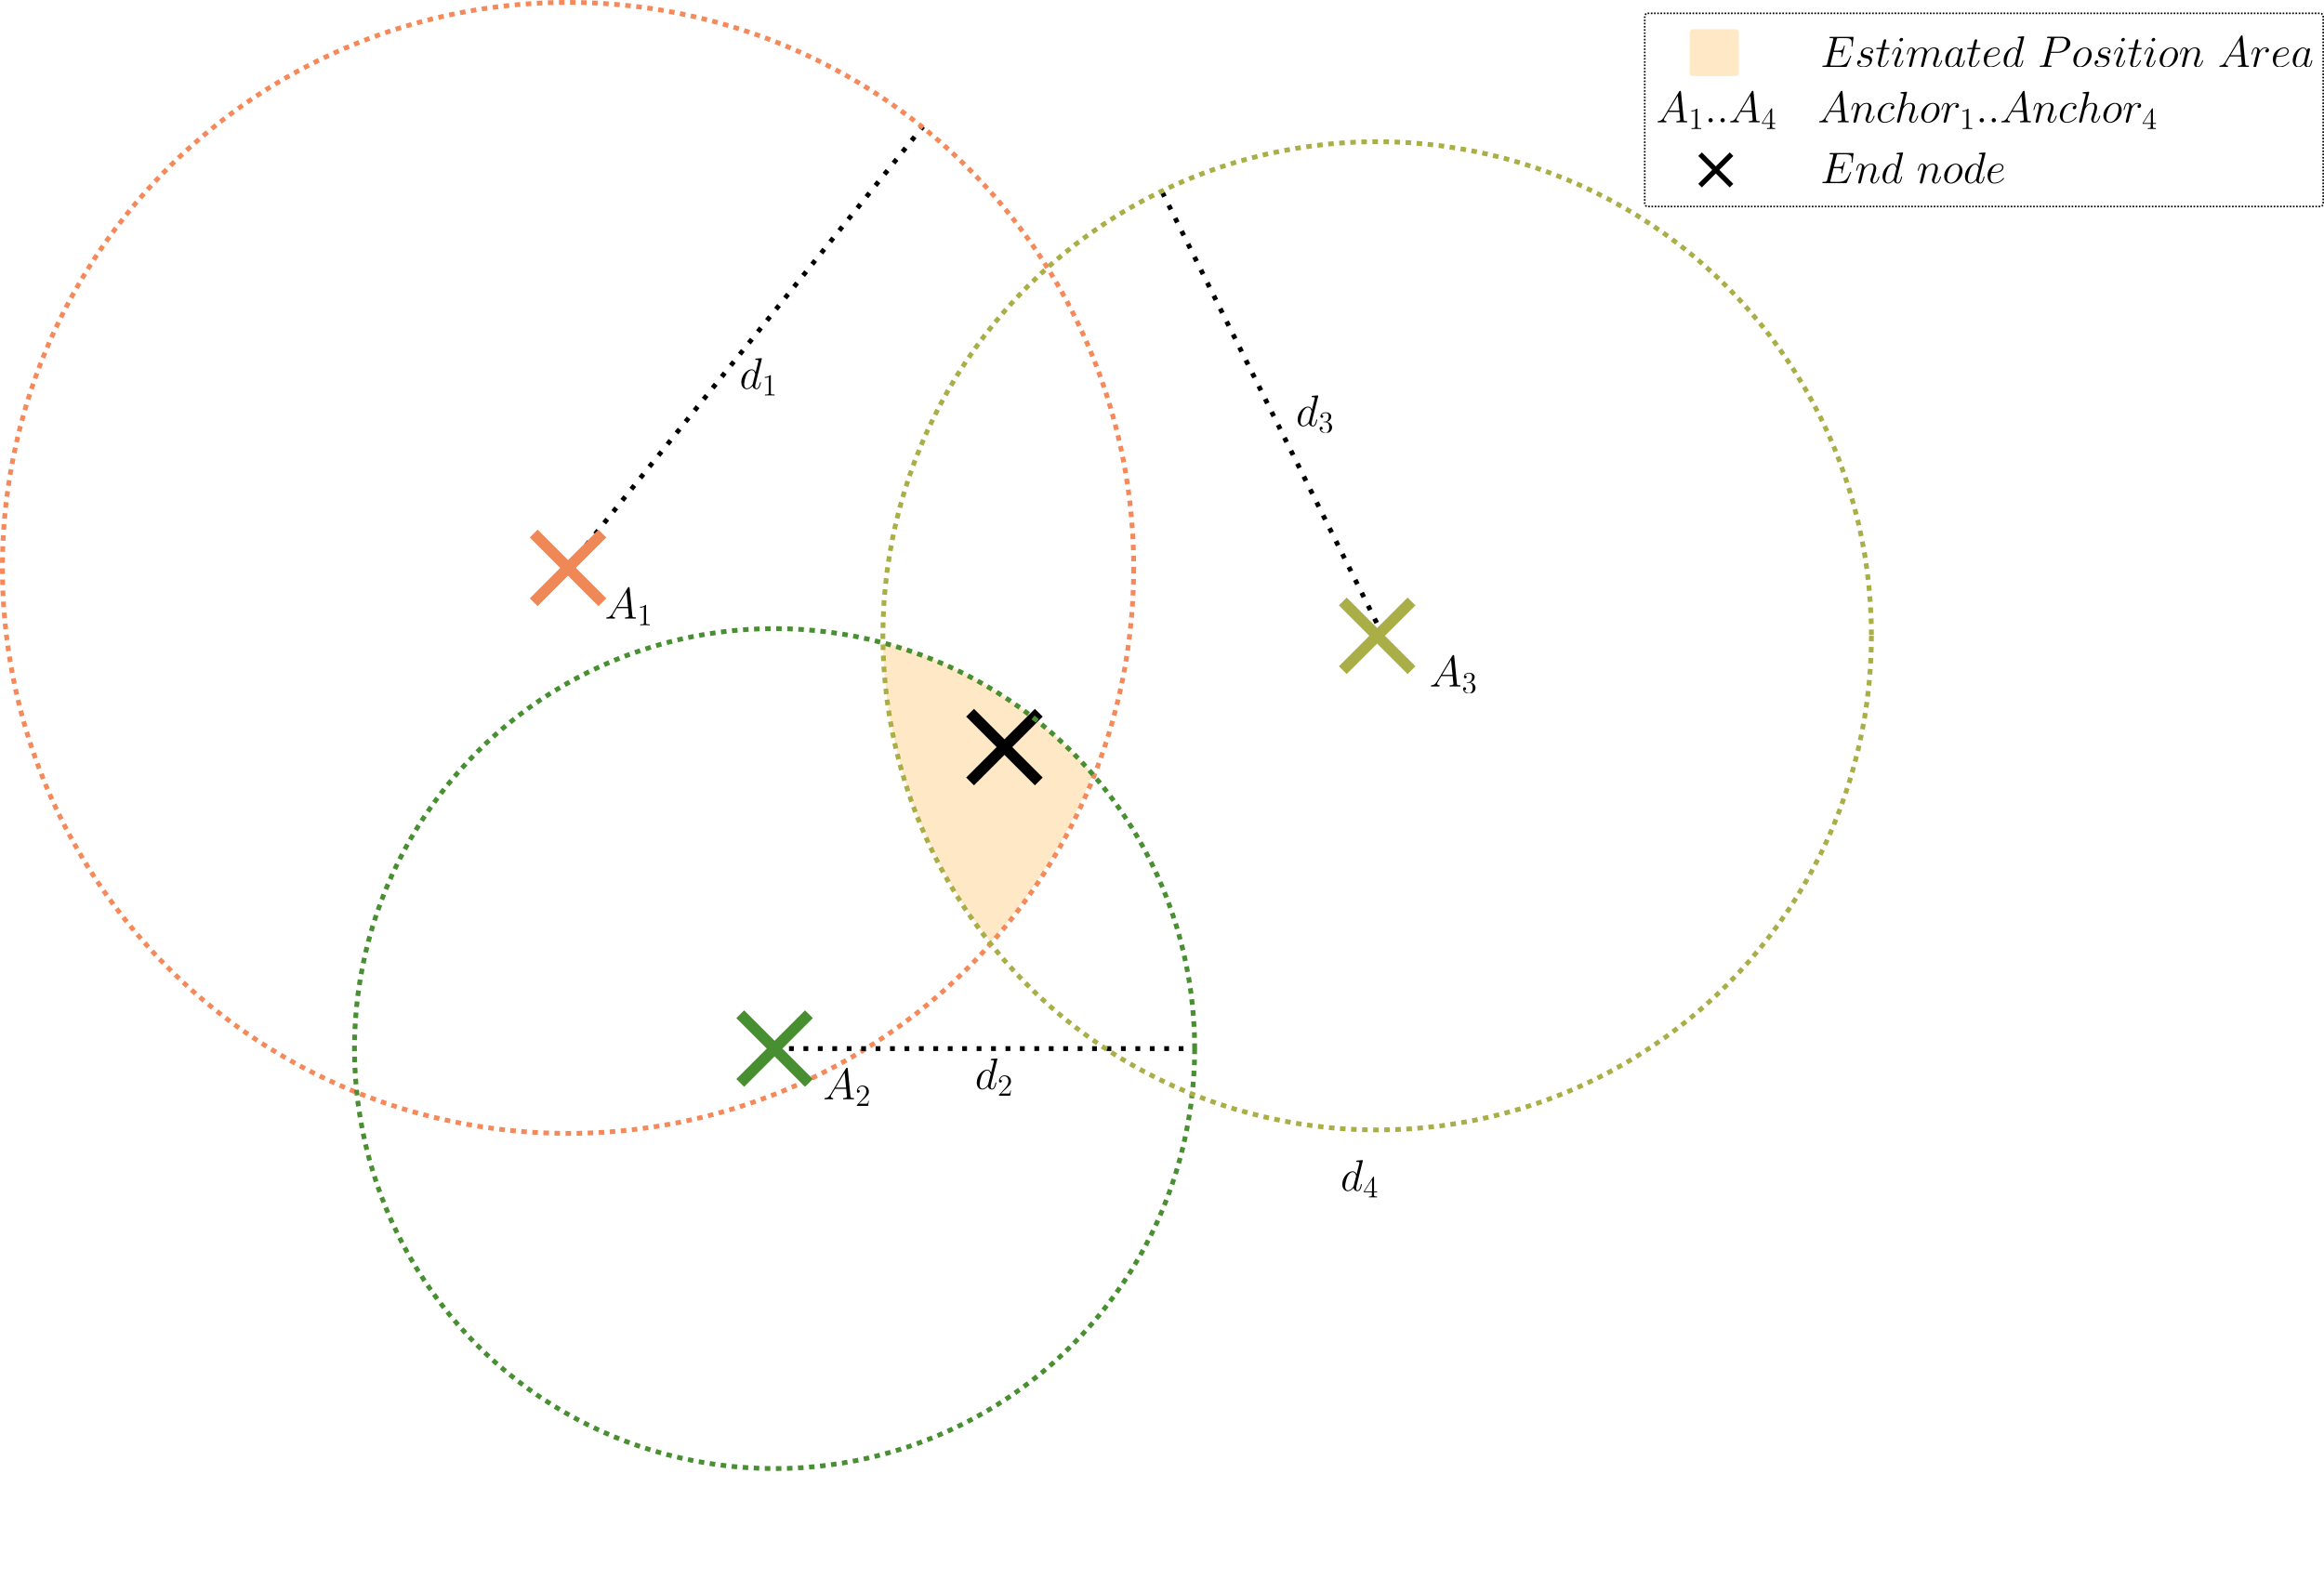 <?xml version="1.0" encoding="UTF-8" standalone="no"?>
<!-- Created with Inkscape (http://www.inkscape.org/) -->

<svg
   width="1449.193"
   height="992.771"
   viewBox="0 0 1449.193 992.771"
   version="1.1"
   id="svg5"
   sodipodi:docname="trilateration.svg"
   inkscape:version="1.2.2 (b0a8486541, 2022-12-01)"
   xmlns:inkscape="http://www.inkscape.org/namespaces/inkscape"
   xmlns:sodipodi="http://sodipodi.sourceforge.net/DTD/sodipodi-0.dtd"
   xmlns="http://www.w3.org/2000/svg"
   xmlns:svg="http://www.w3.org/2000/svg">
  <sodipodi:namedview
     id="namedview7"
     pagecolor="#ffffff"
     bordercolor="#000000"
     borderopacity="0.25"
     inkscape:showpageshadow="2"
     inkscape:pageopacity="0.0"
     inkscape:pagecheckerboard="0"
     inkscape:deskcolor="#d1d1d1"
     inkscape:document-units="px"
     showgrid="false"
     inkscape:zoom="0.74821271"
     inkscape:cx="459.76231"
     inkscape:cy="759.81067"
     inkscape:window-width="1914"
     inkscape:window-height="1047"
     inkscape:window-x="0"
     inkscape:window-y="0"
     inkscape:window-maximized="1"
     inkscape:current-layer="layer1" />
  <defs
     id="defs2">
    <clipPath
       id="clipPath6530">
      <path
         d="m 16,7 h 6 v 10.219 h -6 z m 0,0"
         id="path2460" />
    </clipPath>
    <clipPath
       id="clipPath2507">
      <path
         d="m 15,7 h 7 v 10.219 h -7 z m 0,0"
         id="path4844" />
    </clipPath>
    <clipPath
       id="clipPath9627">
      <path
         d="m 15,7 h 7 v 10.219 h -7 z m 0,0"
         id="path2672" />
    </clipPath>
    <clipPath
       id="clipPath4668">
      <path
         d="m 15,7 h 7 v 10.219 h -7 z m 0,0"
         id="path530" />
    </clipPath>
    <clipPath
       id="clipPath9300">
      <path
         d="M 15,5 H 35 V 18.137 H 15 Z m 0,0"
         id="path2757" />
    </clipPath>
    <clipPath
       id="clipPath1026">
      <path
         d="M 15,5 H 35 V 18.137 H 15 Z m 0,0"
         id="path6572" />
    </clipPath>
    <clipPath
       id="clipPath6752">
      <path
         d="M 0,0 H 16 V 14.348 H 0 Z m 0,0"
         id="path8890" />
    </clipPath>
    <clipPath
       id="clipPath2233">
      <path
         d="m 17,0 h 94 V 14.348 H 17 Z m 0,0"
         id="path7261" />
    </clipPath>
    <clipPath
       id="clipPath6329">
      <path
         d="m 112,0 h 86 v 14.348 h -86 z m 0,0"
         id="path6344" />
    </clipPath>
    <clipPath
       id="clipPath9323">
      <path
         d="m 199,5 h 19 v 9.348 h -19 z m 0,0"
         id="path6725" />
    </clipPath>
    <clipPath
       id="clipPath2029">
      <path
         d="M 0,0 H 16 V 14.348 H 0 Z m 0,0"
         id="path7219" />
    </clipPath>
    <clipPath
       id="clipPath8993">
      <path
         d="M 17,0 H 96 V 14.348 H 17 Z m 0,0"
         id="path1327" />
    </clipPath>
    <clipPath
       id="clipPath9843">
      <path
         d="m 102,0 h 15 v 14.348 h -15 z m 0,0"
         id="path7264" />
    </clipPath>
    <clipPath
       id="clipPath4364">
      <path
         d="m 118,0 h 62 v 14.348 h -62 z m 0,0"
         id="path6727" />
    </clipPath>
    <clipPath
       id="clipPath833">
      <path
         d="m 186,0 h 24 v 14.348 h -24 z m 0,0"
         id="path3278" />
    </clipPath>
    <clipPath
       id="clipPath6252">
      <path
         d="m 211,5 h 19.777 v 9.348 H 211 Z m 0,0"
         id="path264" />
    </clipPath>
    <clipPath
       id="clipPath5273">
      <path
         d="M 0,0 H 11 V 14.348 H 0 Z m 0,0"
         id="path662" />
    </clipPath>
    <clipPath
       id="clipPath3298">
      <path
         d="m 12,0 h 7 v 14.348 h -7 z m 0,0"
         id="path3537" />
    </clipPath>
    <clipPath
       id="clipPath148">
      <path
         d="M 0,0 H 11 V 14.348 H 0 Z m 0,0"
         id="path3574" />
    </clipPath>
    <clipPath
       id="clipPath2205">
      <path
         d="m 11,0 h 8.988 V 14.348 H 11 Z m 0,0"
         id="path5489" />
    </clipPath>
    <clipPath
       id="clipPath47">
      <path
         d="M 0,0 H 11 V 14.348 H 0 Z m 0,0"
         id="path7745" />
    </clipPath>
    <clipPath
       id="clipPath6276">
      <path
         d="m 10,0 h 9.988 V 14.348 H 10 Z m 0,0"
         id="path6808" />
    </clipPath>
    <clipPath
       id="clipPath6832">
      <path
         d="m 10,7 h 8 v 10.449 h -8 z m 0,0"
         id="path9715" />
    </clipPath>
    <clipPath
       id="clipPath6721">
      <path
         d="m 11,7 h 6 v 10.449 h -6 z m 0,0"
         id="path396" />
    </clipPath>
    <clipPath
       id="clipPath5812">
      <path
         d="m 11,7 h 6 v 10.449 h -6 z m 0,0"
         id="path1857" />
    </clipPath>
    <clipPath
       id="clipPath6059">
      <path
         d="m 11,7 h 6 v 10.449 h -6 z m 0,0"
         id="path8877" />
    </clipPath>
    <clipPath
       id="clipPath8471">
      <path
         d="M 0,0 H 16 V 14.348 H 0 Z m 0,0"
         id="path1367" />
    </clipPath>
    <clipPath
       id="clipPath2878">
      <path
         d="M 16,0 H 39 V 14.348 H 16 Z m 0,0"
         id="path9928" />
    </clipPath>
    <clipPath
       id="clipPath8702">
      <path
         d="m 45,5 h 12 v 9.348 H 45 Z m 0,0"
         id="path9416" />
    </clipPath>
    <clipPath
       id="clipPath5573">
      <path
         d="m 57,5 h 10 v 9.348 H 57 Z m 0,0"
         id="path7087" />
    </clipPath>
    <clipPath
       id="clipPath2510">
      <path
         d="M 67,0 H 78 V 14.348 H 67 Z m 0,0"
         id="path4642" />
    </clipPath>
    <clipPath
       id="clipPath4283">
      <path
         d="m 78,5 h 8 v 9.348 h -8 z m 0,0"
         id="path6073" />
    </clipPath>
    <clipPath
       id="clipPath8156">
      <path
         d="M 0,0 H 13 V 11.953 H 0 Z m 0,0"
         id="path1312" />
    </clipPath>
    <clipPath
       id="clipPath455">
      <path
         d="M 13,0 H 33 V 11.953 H 13 Z m 0,0"
         id="path7309" />
    </clipPath>
    <clipPath
       id="clipPath4442">
      <path
         d="m 37,4 h 11 v 7.953 H 37 Z m 0,0"
         id="path3639" />
    </clipPath>
    <clipPath
       id="clipPath7662">
      <path
         d="m 48,4 h 8 v 7.953 h -8 z m 0,0"
         id="path3719" />
    </clipPath>
    <clipPath
       id="clipPath2955">
      <path
         d="M 56,0 H 72 V 11.953 H 56 Z m 0,0"
         id="path580" />
    </clipPath>
    <clipPath
       id="clipPath2839">
      <path
         d="M 0,0 H 11 V 9.965 H 0 Z m 0,0"
         id="path6779" />
    </clipPath>
    <clipPath
       id="clipPath9530">
      <path
         d="M 11,0 H 27 V 9.965 H 11 Z m 0,0"
         id="path9325" />
    </clipPath>
    <clipPath
       id="clipPath9101">
      <path
         d="M 31,0 H 60.555 V 9.965 H 31 Z m 0,0"
         id="path4347" />
    </clipPath>
    <clipPath
       id="clipPath126">
      <path
         d="M 0,0 H 16 V 14.348 H 0 Z m 0,0"
         id="path5332" />
    </clipPath>
    <clipPath
       id="clipPath2156">
      <path
         d="M 16,0 H 39 V 14.348 H 16 Z m 0,0"
         id="path3256" />
    </clipPath>
    <clipPath
       id="clipPath6244">
      <path
         d="m 45,5 h 12 v 9.348 H 45 Z m 0,0"
         id="path8255" />
    </clipPath>
    <clipPath
       id="clipPath3492">
      <path
         d="m 57,5 h 10 v 9.348 H 57 Z m 0,0"
         id="path9121" />
    </clipPath>
    <clipPath
       id="clipPath7879">
      <path
         d="M 67,0 H 78 V 14.348 H 67 Z m 0,0"
         id="path3108" />
    </clipPath>
    <clipPath
       id="clipPath64">
      <path
         d="m 78,5 h 8 v 9.348 h -8 z m 0,0"
         id="path138" />
    </clipPath>
    <clipPath
       id="clipPath2181">
      <path
         d="m 16,7 h 6 v 10.449 h -6 z m 0,0"
         id="path9347" />
    </clipPath>
    <clipPath
       id="clipPath6562">
      <path
         d="m 49,7 h 7 v 10.449 h -7 z m 0,0"
         id="path1605" />
    </clipPath>
    <clipPath
       id="clipPath3935">
      <path
         d="m 150,7 h 6 v 10.449 h -6 z m 0,0"
         id="path1952" />
    </clipPath>
    <clipPath
       id="clipPath2683">
      <path
         d="m 235,7 h 7 v 10.449 h -7 z m 0,0"
         id="path4661" />
    </clipPath>
    <clipPath
       id="clipPath6885">
      <path
         d="m 16,7 h 6 v 10.449 h -6 z m 0,0"
         id="path4352" />
    </clipPath>
    <clipPath
       id="clipPath887">
      <path
         d="m 49,7 h 7 v 10.449 h -7 z m 0,0"
         id="path8460" />
    </clipPath>
    <clipPath
       id="clipPath3926">
      <path
         d="m 143,7 h 5 v 10.449 h -5 z m 0,0"
         id="path7239" />
    </clipPath>
    <clipPath
       id="clipPath5216">
      <path
         d="m 227,7 h 7 v 10.449 h -7 z m 0,0"
         id="path9643" />
    </clipPath>
  </defs>
  <g
     inkscape:label="Layer 1"
     inkscape:groupmode="layer"
     id="layer1"
     transform="translate(16.994,80.321)">
    <path
       id="path1202-1-3"
       style="fill:#ffca78;fill-opacity:0.424;stroke:none;stroke-width:3;stroke-dasharray:3.451, 3.451;stroke-dashoffset:0;stroke-opacity:1"
       inkscape:label="a1_circle"
       d="M 533.549,320.261 A 308.213,308.213 0 0 0 600.692,507.151 352.72,352.72 0 0 0 664.258,402.46 261.967,261.967 0 0 0 533.549,320.261 Z" />
    <g
       id="g1039-27"
       transform="translate(305.711,20.577)"
       style="fill:#000000;fill-opacity:1"
       inkscape:label="tag_cross">
      <rect
         style="fill:#000000;fill-opacity:1;stroke-width:1.084;stroke-dasharray:1.247, 1.247"
         id="rect286-0"
         width="60.596"
         height="6.899"
         x="-73.75"
         y="469.414"
         transform="rotate(-45)" />
      <rect
         style="fill:#000000;fill-opacity:1;stroke-width:1.084;stroke-dasharray:1.247, 1.247"
         id="rect286-3-9"
         width="60.596"
         height="6.899"
         x="-503.162"
         y="-46.902"
         transform="rotate(-135)" />
    </g>
    <path
       style="fill:#ffca78;fill-opacity:0.424;stroke:#000000;stroke-width:3;stroke-dasharray:3, 6;stroke-dashoffset:0;stroke-opacity:1"
       d="M 337.225,273.897 558.553,-1.47"
       id="path16540"
       inkscape:label="a1_radius" />
    <circle
       style="fill:none;fill-opacity:1;stroke:#f6895a;stroke-width:3;stroke-dasharray:3.451, 3.451;stroke-dashoffset:0;stroke-opacity:1"
       id="path1202-1"
       cx="337.224"
       cy="273.896"
       r="352.72"
       inkscape:label="a1_circle" />
    <g
       inkscape:label="a1"
       transform="translate(361.086,285.86)"
       id="g14135">
      <g
         id="surface2"
         transform="matrix(1.333,0,0,1.333,-0.938,0.84)">
        <g
           style="fill:#000000;fill-opacity:1"
           id="g23">
          <g
             id="use21"
             transform="translate(0,14.12)">
            <path
               style="stroke:none"
               d="M 3.516,-2.297 C 2.781,-1.078 2.094,-0.656 1.094,-0.594 0.875,-0.578 0.703,-0.578 0.703,-0.203 0.703,-0.078 0.812,0 0.953,0 1.328,0 2.25,-0.047 2.625,-0.047 3.219,-0.047 3.891,0 4.469,0 c 0.109,0 0.359,0 0.359,-0.391 0,-0.188 -0.156,-0.203 -0.281,-0.203 -0.484,-0.047 -0.875,-0.219 -0.875,-0.703 0,-0.297 0.125,-0.516 0.391,-0.969 L 5.641,-4.875 h 5.266 c 0.016,0.188 0.016,0.344 0.047,0.531 0.062,0.547 0.297,2.688 0.297,3.078 0,0.625 -1.047,0.672 -1.375,0.672 -0.234,0 -0.453,0 -0.453,0.359 C 9.422,0 9.609,0 9.734,0 10.078,0 10.5,-0.047 10.844,-0.047 h 1.172 C 13.281,-0.047 14.188,0 14.219,0 c 0.141,0 0.359,0 0.359,-0.391 0,-0.203 -0.188,-0.203 -0.484,-0.203 -1.141,0 -1.156,-0.188 -1.219,-0.812 L 11.609,-14.297 C 11.562,-14.703 11.484,-14.75 11.25,-14.75 c -0.203,0 -0.328,0.047 -0.516,0.359 z m 2.469,-3.172 4.156,-6.953 0.703,6.953 z m 0,0"
               id="path36" />
          </g>
        </g>
        <g
           clip-path="url(#clipPath6530)"
           clip-rule="nonzero"
           id="g29">
          <g
             style="fill:#000000;fill-opacity:1"
             id="g27">
            <g
               id="use25"
               transform="translate(15.167,17.219)">
              <path
                 style="stroke:none"
                 d="m 4.125,-9.188 c 0,-0.344 0,-0.344 -0.281,-0.344 C 3.5,-9.156 2.781,-8.625 1.312,-8.625 v 0.422 c 0.328,0 1.047,0 1.828,-0.375 v 7.469 c 0,0.516 -0.047,0.688 -1.297,0.688 H 1.391 V 0 c 0.391,-0.031 1.781,-0.031 2.25,-0.031 0.469,0 1.859,0 2.234,0.031 V -0.422 H 5.438 c -1.266,0 -1.312,-0.172 -1.312,-0.688 z m 0,0"
                 id="path40" />
            </g>
          </g>
        </g>
      </g>
    </g>
    <g
       id="g1039"
       transform="translate(33.584,-91.194)"
       style="fill:#f08756;fill-opacity:1"
       inkscape:label="a1_cross">
      <rect
         style="fill:#f08756;fill-opacity:1;stroke-width:1.084;stroke-dasharray:1.247, 1.247"
         id="rect286"
         width="60.596"
         height="6.899"
         x="-73.75"
         y="469.414"
         transform="rotate(-45)" />
      <rect
         style="fill:#f08756;fill-opacity:1;stroke-width:1.084;stroke-dasharray:1.247, 1.247"
         id="rect286-3"
         width="60.596"
         height="6.899"
         x="-503.162"
         y="-46.902"
         transform="rotate(-135)" />
    </g>
    <path
       style="fill:#ffca78;fill-opacity:0.424;stroke:#000000;stroke-width:3;stroke-dasharray:3, 6;stroke-dashoffset:0;stroke-opacity:1"
       d="m 466.015,573.718 259.542,5e-5"
       id="path16536"
       inkscape:label="a2_radius" />
    <circle
       style="fill:none;fill-opacity:1;stroke:#488f31;stroke-width:3;stroke-dasharray:3.451, 3.451;stroke-dashoffset:0;stroke-opacity:1"
       id="path1202-0-9"
       cx="466.015"
       cy="573.718"
       r="261.967"
       inkscape:label="a2_circle" />
    <g
       id="g1039-3"
       transform="translate(162.375,208.627)"
       style="fill:#488f31;fill-opacity:1;stroke:none;stroke-opacity:1"
       inkscape:label="a2_cross">
      <rect
         style="fill:#488f31;fill-opacity:1;stroke:none;stroke-width:1.084;stroke-dasharray:1.247, 1.247;stroke-opacity:1"
         id="rect286-5"
         width="60.596"
         height="6.899"
         x="-73.75"
         y="469.414"
         transform="rotate(-45)" />
      <rect
         style="fill:#488f31;fill-opacity:1;stroke:none;stroke-width:1.084;stroke-dasharray:1.247, 1.247;stroke-opacity:1"
         id="rect286-3-6"
         width="60.596"
         height="6.899"
         x="-503.162"
         y="-46.902"
         transform="rotate(-135)" />
    </g>
    <g
       inkscape:label="a2"
       transform="translate(497.113,585.682)"
       id="g14242">
      <g
         id="g14240"
         transform="matrix(1.333,0,0,1.333,-0.938,0.84)">
        <g
           style="fill:#000000;fill-opacity:1"
           id="g14230">
          <g
             id="g14228"
             transform="translate(0,14.12)">
            <path
               style="stroke:none"
               d="M 3.516,-2.297 C 2.781,-1.078 2.094,-0.656 1.094,-0.594 0.875,-0.578 0.703,-0.578 0.703,-0.203 0.703,-0.078 0.812,0 0.953,0 1.328,0 2.25,-0.047 2.625,-0.047 3.219,-0.047 3.891,0 4.469,0 c 0.109,0 0.359,0 0.359,-0.391 0,-0.188 -0.156,-0.203 -0.281,-0.203 -0.484,-0.047 -0.875,-0.219 -0.875,-0.703 0,-0.297 0.125,-0.516 0.391,-0.969 L 5.641,-4.875 h 5.266 c 0.016,0.188 0.016,0.344 0.047,0.531 0.062,0.547 0.297,2.688 0.297,3.078 0,0.625 -1.047,0.672 -1.375,0.672 -0.234,0 -0.453,0 -0.453,0.359 C 9.422,0 9.609,0 9.734,0 10.078,0 10.5,-0.047 10.844,-0.047 h 1.172 C 13.281,-0.047 14.188,0 14.219,0 c 0.141,0 0.359,0 0.359,-0.391 0,-0.203 -0.188,-0.203 -0.484,-0.203 -1.141,0 -1.156,-0.188 -1.219,-0.812 L 11.609,-14.297 C 11.562,-14.703 11.484,-14.75 11.25,-14.75 c -0.203,0 -0.328,0.047 -0.516,0.359 z m 2.469,-3.172 4.156,-6.953 0.703,6.953 z m 0,0"
               id="path14226" />
          </g>
        </g>
        <g
           clip-path="url(#clipPath2507)"
           clip-rule="nonzero"
           id="g14238">
          <g
             style="fill:#000000;fill-opacity:1"
             id="g14236">
            <g
               id="g14234"
               transform="translate(15.167,17.219)">
              <path
                 style="stroke:none"
                 d="M 6.312,-2.406 H 6 c -0.047,0.234 -0.156,1.031 -0.312,1.266 -0.094,0.125 -0.906,0.125 -1.344,0.125 H 1.688 c 0.391,-0.328 1.266,-1.25 1.641,-1.594 2.188,-2.016 2.984,-2.75 2.984,-4.172 0,-1.656 -1.312,-2.75 -2.969,-2.75 -1.672,0 -2.641,1.406 -2.641,2.641 0,0.734 0.625,0.734 0.672,0.734 0.297,0 0.672,-0.219 0.672,-0.672 C 2.047,-7.234 1.781,-7.5 1.375,-7.5 1.25,-7.5 1.219,-7.5 1.172,-7.484 1.453,-8.469 2.219,-9.125 3.156,-9.125 4.375,-9.125 5.125,-8.109 5.125,-6.781 5.125,-5.562 4.422,-4.5 3.594,-3.578 L 0.703,-0.344 V 0 H 5.938 Z m 0,0"
                 id="path14232" />
            </g>
          </g>
        </g>
      </g>
    </g>
    <path
       style="fill:#ffca78;fill-opacity:0.424;stroke:#000000;stroke-width:3;stroke-linecap:butt;stroke-linejoin:round;stroke-dasharray:3, 6;stroke-dashoffset:0;stroke-opacity:1"
       d="M 845.493,316.261 707.453,38.933"
       id="path16542"
       inkscape:label="a3_radius" />
    <circle
       style="fill:none;fill-opacity:1;stroke:#aaae46;stroke-width:3;stroke-dasharray:3.451, 3.451;stroke-dashoffset:0;stroke-opacity:1"
       id="path1202-3-8"
       cx="841.763"
       cy="316.261"
       r="308.213"
       inkscape:label="a3_circle" />
    <g
       id="g9314"
       transform="translate(-17.587,-24.696)"
       inkscape:label="a3_cross">
      <g
         id="g1039-2"
         transform="translate(555.711,-24.134)"
         style="fill:#aaae46;fill-opacity:1">
        <rect
           style="fill:#aaae46;fill-opacity:1;stroke-width:1.084;stroke-dasharray:1.247, 1.247"
           id="rect286-9"
           width="60.596"
           height="6.899"
           x="-73.75"
           y="469.414"
           transform="rotate(-45)" />
      </g>
      <rect
         style="fill:#aaae46;fill-opacity:1;stroke-width:1.084;stroke-dasharray:1.247, 1.247"
         id="rect286-3-1"
         width="60.596"
         height="6.899"
         x="-503.162"
         y="-46.902"
         transform="rotate(-135,272.857,-127.158)" />
    </g>
    <g
       inkscape:label="a3"
       transform="translate(875.264,328.225)"
       id="g14371">
      <g
         id="g14369"
         transform="matrix(1.333,0,0,1.333,-0.938,0.84)">
        <g
           style="fill:#000000;fill-opacity:1"
           id="g14359">
          <g
             id="g14357"
             transform="translate(0,14.12)">
            <path
               style="stroke:none"
               d="M 3.516,-2.297 C 2.781,-1.078 2.094,-0.656 1.094,-0.594 0.875,-0.578 0.703,-0.578 0.703,-0.203 0.703,-0.078 0.812,0 0.953,0 1.328,0 2.25,-0.047 2.625,-0.047 3.219,-0.047 3.891,0 4.469,0 c 0.109,0 0.359,0 0.359,-0.391 0,-0.188 -0.156,-0.203 -0.281,-0.203 -0.484,-0.047 -0.875,-0.219 -0.875,-0.703 0,-0.297 0.125,-0.516 0.391,-0.969 L 5.641,-4.875 h 5.266 c 0.016,0.188 0.016,0.344 0.047,0.531 0.062,0.547 0.297,2.688 0.297,3.078 0,0.625 -1.047,0.672 -1.375,0.672 -0.234,0 -0.453,0 -0.453,0.359 C 9.422,0 9.609,0 9.734,0 10.078,0 10.5,-0.047 10.844,-0.047 h 1.172 C 13.281,-0.047 14.188,0 14.219,0 c 0.141,0 0.359,0 0.359,-0.391 0,-0.203 -0.188,-0.203 -0.484,-0.203 -1.141,0 -1.156,-0.188 -1.219,-0.812 L 11.609,-14.297 C 11.562,-14.703 11.484,-14.75 11.25,-14.75 c -0.203,0 -0.328,0.047 -0.516,0.359 z m 2.469,-3.172 4.156,-6.953 0.703,6.953 z m 0,0"
               id="path14355" />
          </g>
        </g>
        <g
           clip-path="url(#clipPath9627)"
           clip-rule="nonzero"
           id="g14367">
          <g
             style="fill:#000000;fill-opacity:1"
             id="g14365">
            <g
               id="g14363"
               transform="translate(15.167,17.219)">
              <path
                 style="stroke:none"
                 d="m 2.641,-5.156 c -0.25,0.016 -0.297,0.031 -0.297,0.172 0,0.141 0.062,0.141 0.328,0.141 h 0.656 c 1.219,0 1.766,1 1.766,2.375 0,1.875 -0.984,2.375 -1.688,2.375 -0.688,0 -1.859,-0.328 -2.266,-1.266 0.453,0.062 0.875,-0.188 0.875,-0.703 0,-0.422 -0.312,-0.703 -0.703,-0.703 -0.344,0 -0.719,0.203 -0.719,0.75 0,1.266 1.266,2.312 2.859,2.312 1.703,0 2.969,-1.297 2.969,-2.75 0,-1.312 -1.062,-2.359 -2.438,-2.594 1.25,-0.359 2.047,-1.406 2.047,-2.531 0,-1.125 -1.172,-1.953 -2.562,-1.953 -1.438,0 -2.5,0.875 -2.5,1.922 0,0.562 0.453,0.688 0.672,0.688 0.297,0 0.641,-0.219 0.641,-0.656 0,-0.453 -0.344,-0.656 -0.656,-0.656 -0.094,0 -0.125,0 -0.156,0.016 0.547,-0.969 1.891,-0.969 1.953,-0.969 0.484,0 1.406,0.203 1.406,1.609 0,0.281 -0.031,1.078 -0.453,1.703 -0.438,0.625 -0.922,0.672 -1.312,0.688 z m 0,0"
                 id="path14361" />
            </g>
          </g>
        </g>
      </g>
    </g>
    <g
       inkscape:label="d4"
       transform="translate(820.016,643.293)"
       id="g20560"
       inkscape:transform-center-x="112.24144"
       inkscape:transform-center-y="-4.4011131">
      <g
         id="g20558"
         transform="matrix(1.333,0,0,1.333,-1.104,-0.028)">
        <g
           style="fill:#000000;fill-opacity:1"
           id="g20548">
          <g
             id="g20546"
             transform="translate(0,14.349)">
            <path
               style="stroke:none"
               d="m 10.391,-13.812 c 0.016,-0.094 0.062,-0.219 0.062,-0.312 0,-0.203 -0.203,-0.203 -0.25,-0.203 -0.016,0 -1.031,0.078 -1.141,0.094 -0.344,0.016 -0.656,0.062 -1.031,0.078 -0.516,0.047 -0.656,0.062 -0.656,0.438 0,0.203 0.172,0.203 0.453,0.203 1.016,0 1.031,0.188 1.031,0.406 0,0.109 -0.047,0.281 -0.062,0.344 l -1.25,5.016 C 7.312,-8.281 6.75,-9.109 5.688,-9.109 c -2.344,0 -4.859,3.016 -4.859,6.078 0,2.047 1.203,3.234 2.594,3.234 1.141,0 2.109,-0.891 2.688,-1.562 0.219,1.219 1.188,1.562 1.797,1.562 0.625,0 1.125,-0.375 1.5,-1.109 0.328,-0.703 0.609,-1.969 0.609,-2.047 0,-0.109 -0.078,-0.188 -0.203,-0.188 -0.188,0 -0.203,0.109 -0.297,0.406 -0.297,1.219 -0.703,2.531 -1.547,2.531 -0.594,0 -0.641,-0.547 -0.641,-0.953 0,-0.078 0,-0.516 0.156,-1.094 z M 6.219,-2.453 c -0.109,0.344 -0.109,0.391 -0.391,0.781 -0.453,0.578 -1.359,1.469 -2.344,1.469 -0.844,0 -1.312,-0.766 -1.312,-1.984 0,-1.141 0.641,-3.453 1.031,-4.312 C 3.906,-7.953 4.875,-8.703 5.688,-8.703 c 1.359,0 1.625,1.703 1.625,1.859 0,0.031 -0.062,0.297 -0.078,0.344 z m 0,0"
               id="path20544" />
          </g>
        </g>
        <g
           clip-path="url(#clipPath6832)"
           clip-rule="nonzero"
           id="g20556">
          <g
             style="fill:#000000;fill-opacity:1"
             id="g20554">
            <g
               id="g20552"
               transform="translate(10.513,17.448)">
              <path
                 style="stroke:none"
                 d="m 5.172,-9.344 c 0,-0.266 0,-0.344 -0.188,-0.344 -0.125,0 -0.172,0 -0.281,0.172 l -4.312,6.703 v 0.422 H 4.156 v 1.297 c 0,0.531 -0.031,0.672 -1.078,0.672 H 2.797 V 0 C 3.125,-0.031 4.266,-0.031 4.656,-0.031 c 0.406,0 1.547,0 1.891,0.031 V -0.422 H 6.25 c -1.031,0 -1.078,-0.141 -1.078,-0.672 V -2.391 H 6.625 V -2.812 H 5.172 Z m -0.938,1.125 V -2.812 H 0.75 Z m 0,0"
                 id="path20550" />
            </g>
          </g>
        </g>
      </g>
    </g>
    <rect
       style="fill:#de425b;fill-opacity:0;stroke:#000000;stroke-width:1;stroke-linecap:butt;stroke-linejoin:round;stroke-dasharray:1, 1;stroke-dashoffset:0;stroke-opacity:1"
       id="rect35083"
       width="423.057"
       height="120.503"
       x="0.397"
       y="781.265"
       ry="1.797"
       inkscape:label="legend_background"
       transform="translate(1008.238,-853.279)" />
    <g
       id="g35627"
       transform="translate(6.683,-0.769)">
      <g
         id="g1039-27-5"
         transform="matrix(0.458,0,0,0.458,907.18,-140.786)"
         style="fill:#000000;fill-opacity:1"
         inkscape:label="tag_cross">
        <rect
           style="fill:#000000;fill-opacity:1;stroke-width:1.084;stroke-dasharray:1.247, 1.247"
           id="rect286-0-0"
           width="60.596"
           height="6.899"
           x="-73.75"
           y="469.414"
           transform="rotate(-45)" />
        <rect
           style="fill:#000000;fill-opacity:1;stroke-width:1.084;stroke-dasharray:1.247, 1.247"
           id="rect286-3-9-4"
           width="60.596"
           height="6.899"
           x="-503.162"
           y="-46.902"
           transform="rotate(-135)" />
      </g>
      <g
         inkscape:label="end_node_legend"
         transform="translate(1112.692,15.566)"
         id="g31416">
        <g
           id="g31414"
           transform="matrix(1.333,0,0,1.333,-1.271,-0.028)">
          <g
             clip-path="url(#clipPath126)"
             clip-rule="nonzero"
             id="g46">
            <g
               style="fill:#000000;fill-opacity:1"
               id="g44">
              <g
                 id="use42"
                 transform="translate(0,14.349)">
                <path
                   style="stroke:none"
                   d="M 14.359,-4.797 C 14.375,-4.859 14.438,-5 14.438,-5.078 c 0,-0.109 -0.078,-0.203 -0.203,-0.203 -0.078,0 -0.125,0.016 -0.188,0.078 C 14,-5.188 14,-5.141 13.812,-4.734 12.594,-1.844 11.719,-0.594 8.406,-0.594 H 5.391 c -0.281,0 -0.328,0 -0.453,-0.031 -0.234,-0.016 -0.25,-0.062 -0.25,-0.219 0,-0.141 0.047,-0.266 0.078,-0.453 L 6.203,-7 h 2.031 c 1.625,0 1.75,0.344 1.75,0.969 0,0.203 0,0.391 -0.156,1.016 -0.031,0.078 -0.062,0.156 -0.062,0.219 0,0.156 0.109,0.219 0.234,0.219 0.188,0 0.203,-0.156 0.281,-0.438 l 1.188,-4.797 c 0,-0.109 -0.094,-0.203 -0.219,-0.203 -0.172,0 -0.203,0.078 -0.281,0.375 C 10.562,-8.062 10.141,-7.594 8.297,-7.594 H 6.344 L 7.625,-12.688 c 0.188,-0.719 0.219,-0.781 1.078,-0.781 h 2.953 c 2.531,0 3.047,0.688 3.047,2.25 0,0.016 0,0.594 -0.078,1.281 -0.016,0.078 -0.047,0.203 -0.047,0.25 0,0.172 0.109,0.234 0.234,0.234 0.141,0 0.219,-0.094 0.266,-0.469 l 0.438,-3.609 c 0,-0.062 0.031,-0.266 0.031,-0.312 C 15.547,-14.062 15.375,-14.062 15,-14.062 H 4.922 c -0.391,0 -0.609,0 -0.609,0.375 0,0.219 0.156,0.219 0.5,0.219 1.281,0 1.281,0.141 1.281,0.375 0,0.094 -0.016,0.188 -0.078,0.406 L 3.219,-1.531 C 3.031,-0.812 3,-0.594 1.547,-0.594 c -0.391,0 -0.594,0 -0.594,0.359 C 0.953,0 1.078,0 1.484,0 h 10.375 c 0.453,0 0.469,-0.016 0.609,-0.344 z m 0,0"
                   id="path85" />
              </g>
            </g>
          </g>
          <g
             clip-path="url(#clipPath2156)"
             clip-rule="nonzero"
             id="g54">
            <g
               style="fill:#000000;fill-opacity:1"
               id="g52">
              <g
                 id="use48"
                 transform="translate(16.195,14.349)">
                <path
                   style="stroke:none"
                   d="M 4.25,-6.047 C 4.297,-6.172 4.812,-7.203 5.578,-7.875 6.109,-8.359 6.812,-8.703 7.625,-8.703 c 0.828,0 1.109,0.625 1.109,1.453 0,1.172 -0.844,3.531 -1.25,4.641 -0.188,0.5 -0.297,0.766 -0.297,1.141 0,0.938 0.641,1.672 1.625,1.672 1.922,0 2.656,-3.031 2.656,-3.156 0,-0.109 -0.094,-0.188 -0.219,-0.188 -0.172,0 -0.203,0.062 -0.297,0.406 -0.484,1.703 -1.266,2.531 -2.078,2.531 -0.203,0 -0.531,-0.031 -0.531,-0.688 0,-0.516 0.234,-1.141 0.359,-1.422 0.406,-1.141 1.281,-3.453 1.281,-4.625 0,-1.25 -0.734,-2.172 -2.297,-2.172 -1.844,0 -2.812,1.297 -3.188,1.812 -0.062,-1.172 -0.906,-1.812 -1.812,-1.812 -0.656,0 -1.125,0.391 -1.469,1.094 -0.375,0.75 -0.656,1.984 -0.656,2.062 0,0.094 0.078,0.188 0.219,0.188 0.172,0 0.188,-0.016 0.312,-0.5 0.328,-1.25 0.703,-2.438 1.531,-2.438 0.469,0 0.641,0.344 0.641,0.953 0,0.453 -0.203,1.266 -0.359,1.906 l -0.578,2.234 c -0.078,0.391 -0.297,1.312 -0.406,1.688 -0.141,0.531 -0.375,1.516 -0.375,1.609 0,0.297 0.234,0.516 0.547,0.516 0.234,0 0.531,-0.125 0.688,-0.438 0.047,-0.094 0.234,-0.812 0.344,-1.234 l 0.453,-1.859 z m 0,0"
                   id="path89" />
              </g>
              <g
                 id="use50"
                 transform="translate(28.272,14.349)">
                <path
                   style="stroke:none"
                   d="m 10.391,-13.812 c 0.016,-0.094 0.062,-0.219 0.062,-0.312 0,-0.203 -0.203,-0.203 -0.25,-0.203 -0.016,0 -1.031,0.078 -1.141,0.094 -0.344,0.016 -0.656,0.062 -1.031,0.078 -0.516,0.047 -0.656,0.062 -0.656,0.438 0,0.203 0.172,0.203 0.453,0.203 1.016,0 1.031,0.188 1.031,0.406 0,0.109 -0.047,0.281 -0.062,0.344 l -1.25,5.016 C 7.312,-8.281 6.75,-9.109 5.688,-9.109 c -2.344,0 -4.859,3.016 -4.859,6.078 0,2.047 1.203,3.234 2.594,3.234 1.141,0 2.109,-0.891 2.688,-1.562 0.219,1.219 1.188,1.562 1.797,1.562 0.625,0 1.125,-0.375 1.5,-1.109 0.328,-0.703 0.609,-1.969 0.609,-2.047 0,-0.109 -0.078,-0.188 -0.203,-0.188 -0.188,0 -0.203,0.109 -0.297,0.406 -0.297,1.219 -0.703,2.531 -1.547,2.531 -0.594,0 -0.641,-0.547 -0.641,-0.953 0,-0.078 0,-0.516 0.156,-1.094 z M 6.219,-2.453 c -0.109,0.344 -0.109,0.391 -0.391,0.781 -0.453,0.578 -1.359,1.469 -2.344,1.469 -0.844,0 -1.312,-0.766 -1.312,-1.984 0,-1.141 0.641,-3.453 1.031,-4.312 C 3.906,-7.953 4.875,-8.703 5.688,-8.703 c 1.359,0 1.625,1.703 1.625,1.859 0,0.031 -0.062,0.297 -0.078,0.344 z m 0,0"
                   id="path93" />
              </g>
            </g>
          </g>
          <g
             clip-path="url(#clipPath6244)"
             clip-rule="nonzero"
             id="g60">
            <g
               style="fill:#000000;fill-opacity:1"
               id="g58">
              <g
                 id="use56"
                 transform="translate(45.026,14.349)">
                <path
                   style="stroke:none"
                   d="M 4.25,-6.047 C 4.297,-6.172 4.812,-7.203 5.578,-7.875 6.109,-8.359 6.812,-8.703 7.625,-8.703 c 0.828,0 1.109,0.625 1.109,1.453 0,1.172 -0.844,3.531 -1.25,4.641 -0.188,0.5 -0.297,0.766 -0.297,1.141 0,0.938 0.641,1.672 1.625,1.672 1.922,0 2.656,-3.031 2.656,-3.156 0,-0.109 -0.094,-0.188 -0.219,-0.188 -0.172,0 -0.203,0.062 -0.297,0.406 -0.484,1.703 -1.266,2.531 -2.078,2.531 -0.203,0 -0.531,-0.031 -0.531,-0.688 0,-0.516 0.234,-1.141 0.359,-1.422 0.406,-1.141 1.281,-3.453 1.281,-4.625 0,-1.25 -0.734,-2.172 -2.297,-2.172 -1.844,0 -2.812,1.297 -3.188,1.812 -0.062,-1.172 -0.906,-1.812 -1.812,-1.812 -0.656,0 -1.125,0.391 -1.469,1.094 -0.375,0.75 -0.656,1.984 -0.656,2.062 0,0.094 0.078,0.188 0.219,0.188 0.172,0 0.188,-0.016 0.312,-0.5 0.328,-1.25 0.703,-2.438 1.531,-2.438 0.469,0 0.641,0.344 0.641,0.953 0,0.453 -0.203,1.266 -0.359,1.906 l -0.578,2.234 c -0.078,0.391 -0.297,1.312 -0.406,1.688 -0.141,0.531 -0.375,1.516 -0.375,1.609 0,0.297 0.234,0.516 0.547,0.516 0.234,0 0.531,-0.125 0.688,-0.438 0.047,-0.094 0.234,-0.812 0.344,-1.234 l 0.453,-1.859 z m 0,0"
                   id="path97" />
              </g>
            </g>
          </g>
          <g
             clip-path="url(#clipPath3492)"
             clip-rule="nonzero"
             id="g66">
            <g
               style="fill:#000000;fill-opacity:1"
               id="g64">
              <g
                 id="use62"
                 transform="translate(57.082,14.349)">
                <path
                   style="stroke:none"
                   d="m 9.422,-5.688 c 0,-1.953 -1.281,-3.422 -3.156,-3.422 -2.734,0 -5.422,2.969 -5.422,5.891 0,1.953 1.281,3.422 3.156,3.422 2.75,0 5.422,-2.969 5.422,-5.891 z M 4.031,-0.203 c -1.031,0 -1.797,-0.828 -1.797,-2.281 0,-0.938 0.5,-3.047 1.078,-4.078 0.922,-1.594 2.078,-2.141 2.922,-2.141 1.016,0 1.797,0.828 1.797,2.281 0,0.828 -0.438,3.031 -1.219,4.297 -0.844,1.375 -1.984,1.922 -2.781,1.922 z m 0,0"
                   id="path101" />
              </g>
            </g>
          </g>
          <g
             clip-path="url(#clipPath7879)"
             clip-rule="nonzero"
             id="g72">
            <g
               style="fill:#000000;fill-opacity:1"
               id="g31407">
              <g
                 id="use68"
                 transform="translate(66.829,14.349)">
                <path
                   style="stroke:none"
                   d="m 10.391,-13.812 c 0.016,-0.094 0.062,-0.219 0.062,-0.312 0,-0.203 -0.203,-0.203 -0.25,-0.203 -0.016,0 -1.031,0.078 -1.141,0.094 -0.344,0.016 -0.656,0.062 -1.031,0.078 -0.516,0.047 -0.656,0.062 -0.656,0.438 0,0.203 0.172,0.203 0.453,0.203 1.016,0 1.031,0.188 1.031,0.406 0,0.109 -0.047,0.281 -0.062,0.344 l -1.25,5.016 C 7.312,-8.281 6.75,-9.109 5.688,-9.109 c -2.344,0 -4.859,3.016 -4.859,6.078 0,2.047 1.203,3.234 2.594,3.234 1.141,0 2.109,-0.891 2.688,-1.562 0.219,1.219 1.188,1.562 1.797,1.562 0.625,0 1.125,-0.375 1.5,-1.109 0.328,-0.703 0.609,-1.969 0.609,-2.047 0,-0.109 -0.078,-0.188 -0.203,-0.188 -0.188,0 -0.203,0.109 -0.297,0.406 -0.297,1.219 -0.703,2.531 -1.547,2.531 -0.594,0 -0.641,-0.547 -0.641,-0.953 0,-0.078 0,-0.516 0.156,-1.094 z M 6.219,-2.453 c -0.109,0.344 -0.109,0.391 -0.391,0.781 -0.453,0.578 -1.359,1.469 -2.344,1.469 -0.844,0 -1.312,-0.766 -1.312,-1.984 0,-1.141 0.641,-3.453 1.031,-4.312 C 3.906,-7.953 4.875,-8.703 5.688,-8.703 c 1.359,0 1.625,1.703 1.625,1.859 0,0.031 -0.062,0.297 -0.078,0.344 z m 0,0"
                   id="path105" />
              </g>
            </g>
          </g>
          <g
             clip-path="url(#clipPath64)"
             clip-rule="nonzero"
             id="g78">
            <g
               style="fill:#000000;fill-opacity:1"
               id="g76">
              <g
                 id="use74"
                 transform="translate(77.321,14.349)">
                <path
                   style="stroke:none"
                   d="m 3.703,-4.797 c 0.547,0 1.953,-0.031 2.953,-0.406 C 8.219,-5.797 8.359,-7 8.359,-7.375 c 0,-0.906 -0.781,-1.734 -2.141,-1.734 -2.172,0 -5.297,1.969 -5.297,5.641 0,2.172 1.25,3.672 3.125,3.672 2.812,0 4.594,-2.188 4.594,-2.453 0,-0.125 -0.125,-0.234 -0.219,-0.234 -0.062,0 -0.078,0.031 -0.266,0.219 -1.312,1.75 -3.281,2.062 -4.062,2.062 -1.188,0 -1.797,-0.938 -1.797,-2.469 0,-0.281 0,-0.797 0.312,-2.125 z m -1,-0.406 c 0.891,-3.188 2.859,-3.5 3.516,-3.5 0.906,0 1.531,0.547 1.531,1.328 0,2.172 -3.312,2.172 -4.172,2.172 z m 0,0"
                   id="path109" />
              </g>
            </g>
          </g>
        </g>
      </g>
    </g>
    <g
       id="g15930"
       transform="translate(1022.52,-854.519)"
       inkscape:label="estimated_position_area"
       style="fill:#de425b;fill-opacity:0.483">
      <g
         inkscape:label=""
         transform="translate(96.855,796.258)"
         id="g15582"
         style="fill:#000000;fill-opacity:0.998">
        <g
           id="g15580"
           transform="matrix(1.333,0,0,1.333,-1.271,0.535)"
           style="fill:#000000;fill-opacity:0.998">
          <g
             clip-path="url(#clipPath2029)"
             clip-rule="nonzero"
             id="g70"
             style="fill:#000000;fill-opacity:0.998">
            <g
               style="fill:#000000;fill-opacity:0.998"
               id="g68">
              <g
                 id="g15513"
                 transform="translate(0,14.349)"
                 style="fill:#000000;fill-opacity:0.998">
                <path
                   style="fill:#000000;fill-opacity:0.998;stroke:none"
                   d="M 14.359,-4.797 C 14.375,-4.859 14.438,-5 14.438,-5.078 c 0,-0.109 -0.078,-0.203 -0.203,-0.203 -0.078,0 -0.125,0.016 -0.188,0.078 C 14,-5.188 14,-5.141 13.812,-4.734 12.594,-1.844 11.719,-0.594 8.406,-0.594 H 5.391 c -0.281,0 -0.328,0 -0.453,-0.031 -0.234,-0.016 -0.25,-0.062 -0.25,-0.219 0,-0.141 0.047,-0.266 0.078,-0.453 L 6.203,-7 h 2.031 c 1.625,0 1.75,0.344 1.75,0.969 0,0.203 0,0.391 -0.156,1.016 -0.031,0.078 -0.062,0.156 -0.062,0.219 0,0.156 0.109,0.219 0.234,0.219 0.188,0 0.203,-0.156 0.281,-0.438 l 1.188,-4.797 c 0,-0.109 -0.094,-0.203 -0.219,-0.203 -0.172,0 -0.203,0.078 -0.281,0.375 C 10.562,-8.062 10.141,-7.594 8.297,-7.594 H 6.344 L 7.625,-12.688 c 0.188,-0.719 0.219,-0.781 1.078,-0.781 h 2.953 c 2.531,0 3.047,0.688 3.047,2.25 0,0.016 0,0.594 -0.078,1.281 -0.016,0.078 -0.047,0.203 -0.047,0.25 0,0.172 0.109,0.234 0.234,0.234 0.141,0 0.219,-0.094 0.266,-0.469 l 0.438,-3.609 c 0,-0.062 0.031,-0.266 0.031,-0.312 C 15.547,-14.062 15.375,-14.062 15,-14.062 H 4.922 c -0.391,0 -0.609,0 -0.609,0.375 0,0.219 0.156,0.219 0.5,0.219 1.281,0 1.281,0.141 1.281,0.375 0,0.094 -0.016,0.188 -0.078,0.406 L 3.219,-1.531 C 3.031,-0.812 3,-0.594 1.547,-0.594 c -0.391,0 -0.594,0 -0.594,0.359 C 0.953,0 1.078,0 1.484,0 h 10.375 c 0.453,0 0.469,-0.016 0.609,-0.344 z m 0,0"
                   id="path137" />
              </g>
            </g>
          </g>
          <g
             clip-path="url(#clipPath8993)"
             clip-rule="nonzero"
             id="g90"
             style="fill:#000000;fill-opacity:0.998">
            <g
               style="fill:#000000;fill-opacity:0.998"
               id="g88">
              <g
                 id="g15518"
                 transform="translate(16.195,14.349)"
                 style="fill:#000000;fill-opacity:0.998">
                <path
                   style="fill:#000000;fill-opacity:0.998;stroke:none"
                   d="M 4.703,-4.125 C 5.062,-4.062 5.625,-3.953 5.75,-3.922 c 0.266,0.078 1.188,0.406 1.188,1.406 0,0.641 -0.578,2.312 -2.969,2.312 -0.438,0 -1.984,-0.062 -2.406,-1.203 0.828,0.109 1.25,-0.531 1.25,-0.984 0,-0.438 -0.297,-0.672 -0.703,-0.672 -0.453,0 -1.062,0.359 -1.062,1.281 0,1.219 1.25,1.984 2.906,1.984 3.125,0 4.062,-2.312 4.062,-3.391 0,-0.297 0,-0.875 -0.656,-1.547 C 6.844,-5.219 6.344,-5.328 5.219,-5.562 c -0.547,-0.125 -1.438,-0.297 -1.438,-1.234 0,-0.406 0.375,-1.906 2.328,-1.906 0.875,0 1.719,0.344 1.922,1.078 -0.906,0 -0.953,0.781 -0.953,0.812 0,0.438 0.406,0.547 0.578,0.547 0.297,0 0.875,-0.219 0.875,-1.094 0,-0.859 -0.781,-1.75 -2.391,-1.75 -2.719,0 -3.438,2.125 -3.438,2.969 0,1.578 1.531,1.906 2,2.016 z m 0,0"
                   id="path141" />
              </g>
              <g
                 id="g15521"
                 transform="translate(25.725,14.349)"
                 style="fill:#000000;fill-opacity:0.998">
                <path
                   style="fill:#000000;fill-opacity:0.998;stroke:none"
                   d="m 4.156,-8.297 h 1.891 c 0.391,0 0.609,0 0.609,-0.375 0,-0.234 -0.125,-0.234 -0.547,-0.234 h -1.812 L 5.062,-11.922 c 0.078,-0.281 0.078,-0.328 0.078,-0.469 0,-0.328 -0.266,-0.516 -0.531,-0.516 -0.172,0 -0.641,0.062 -0.812,0.719 L 3,-8.906 H 1.047 c -0.406,0 -0.594,0 -0.594,0.391 0,0.219 0.141,0.219 0.531,0.219 h 1.844 L 1.469,-2.844 c -0.172,0.719 -0.234,0.922 -0.234,1.188 0,0.969 0.688,1.859 1.844,1.859 2.094,0 3.203,-3.016 3.203,-3.156 0,-0.125 -0.078,-0.188 -0.203,-0.188 -0.047,0 -0.125,0 -0.172,0.078 -0.016,0.031 -0.047,0.047 -0.188,0.375 -0.438,1.031 -1.375,2.484 -2.578,2.484 -0.625,0 -0.656,-0.516 -0.656,-0.969 0,-0.031 0,-0.422 0.062,-0.672 z m 0,0"
                   id="path145" />
              </g>
              <g
                 id="g15524"
                 transform="translate(33.031,14.349)"
                 style="fill:#000000;fill-opacity:0.998">
                <path
                   style="fill:#000000;fill-opacity:0.998;stroke:none"
                   d="m 5.844,-2.953 c 0,-0.109 -0.078,-0.188 -0.203,-0.188 -0.188,0 -0.203,0.062 -0.312,0.406 -0.531,1.891 -1.375,2.531 -2.062,2.531 -0.25,0 -0.531,-0.062 -0.531,-0.688 0,-0.562 0.234,-1.172 0.469,-1.797 l 1.438,-3.844 c 0.062,-0.156 0.219,-0.531 0.219,-0.922 0,-0.875 -0.625,-1.656 -1.641,-1.656 -1.891,0 -2.656,3 -2.656,3.156 0,0.094 0.078,0.188 0.219,0.188 0.188,0 0.203,-0.078 0.297,-0.375 0.484,-1.734 1.281,-2.562 2.078,-2.562 0.188,0 0.547,0.031 0.547,0.688 0,0.531 -0.281,1.219 -0.438,1.672 L 1.812,-2.5 c -0.125,0.328 -0.25,0.656 -0.25,1.031 0,0.938 0.641,1.672 1.641,1.672 1.906,0 2.641,-3.016 2.641,-3.156 z m -0.156,-9.938 c 0,-0.312 -0.25,-0.688 -0.703,-0.688 -0.484,0 -1.016,0.469 -1.016,1 0,0.516 0.438,0.688 0.672,0.688 0.562,0 1.047,-0.547 1.047,-1 z m 0,0"
                   id="path149" />
              </g>
              <g
                 id="g15527"
                 transform="translate(39.932,14.349)"
                 style="fill:#000000;fill-opacity:0.998">
                <path
                   style="fill:#000000;fill-opacity:0.998;stroke:none"
                   d="M 4.25,-6.047 C 4.297,-6.172 4.812,-7.203 5.578,-7.875 6.109,-8.359 6.812,-8.703 7.625,-8.703 c 0.828,0 1.109,0.625 1.109,1.453 0,0.125 0,0.531 -0.25,1.5 L 7.969,-3.609 C 7.812,-3 7.422,-1.469 7.375,-1.234 c -0.078,0.312 -0.203,0.844 -0.203,0.922 0,0.297 0.219,0.516 0.531,0.516 0.625,0 0.719,-0.469 0.906,-1.219 l 1.25,-4.938 c 0.031,-0.156 1.109,-2.75 3.375,-2.75 0.828,0 1.125,0.625 1.125,1.453 0,1.156 -0.812,3.406 -1.266,4.641 -0.188,0.5 -0.281,0.766 -0.281,1.141 0,0.938 0.641,1.672 1.625,1.672 1.922,0 2.641,-3.031 2.641,-3.156 0,-0.109 -0.078,-0.188 -0.203,-0.188 -0.188,0 -0.203,0.062 -0.312,0.406 -0.469,1.656 -1.234,2.531 -2.062,2.531 -0.203,0 -0.531,-0.031 -0.531,-0.688 0,-0.531 0.25,-1.203 0.328,-1.422 0.375,-1 1.297,-3.438 1.297,-4.625 0,-1.25 -0.719,-2.172 -2.297,-2.172 -1.375,0 -2.5,0.781 -3.312,2 -0.062,-1.109 -0.75,-2 -2.297,-2 -1.844,0 -2.812,1.297 -3.188,1.812 -0.062,-1.172 -0.906,-1.812 -1.812,-1.812 -0.594,0 -1.078,0.297 -1.469,1.078 -0.375,0.734 -0.656,2 -0.656,2.078 0,0.094 0.078,0.188 0.219,0.188 0.172,0 0.188,-0.016 0.312,-0.5 0.312,-1.219 0.703,-2.438 1.531,-2.438 0.469,0 0.641,0.344 0.641,0.953 0,0.453 -0.203,1.266 -0.359,1.906 l -0.578,2.234 c -0.078,0.391 -0.297,1.312 -0.406,1.688 -0.141,0.531 -0.375,1.516 -0.375,1.609 0,0.297 0.234,0.516 0.547,0.516 0.234,0 0.531,-0.125 0.688,-0.438 0.047,-0.094 0.234,-0.812 0.344,-1.234 l 0.453,-1.859 z m 0,0"
                   id="path153" />
              </g>
              <g
                 id="g15530"
                 transform="translate(57.63,14.349)"
                 style="fill:#000000;fill-opacity:0.998">
                <path
                   style="fill:#000000;fill-opacity:0.998;stroke:none"
                   d="m 6.219,-2.453 c -0.109,0.344 -0.109,0.391 -0.391,0.781 -0.453,0.578 -1.359,1.469 -2.344,1.469 -0.844,0 -1.312,-0.766 -1.312,-1.984 0,-1.141 0.641,-3.453 1.031,-4.312 C 3.906,-7.953 4.875,-8.703 5.688,-8.703 c 1.359,0 1.625,1.703 1.625,1.859 0,0.031 -0.062,0.297 -0.078,0.344 z M 7.547,-7.75 C 7.312,-8.281 6.75,-9.109 5.688,-9.109 c -2.344,0 -4.859,3.016 -4.859,6.078 0,2.047 1.203,3.234 2.594,3.234 1.141,0 2.109,-0.891 2.688,-1.562 0.219,1.219 1.188,1.562 1.797,1.562 0.625,0 1.125,-0.375 1.5,-1.109 0.328,-0.703 0.609,-1.969 0.609,-2.047 0,-0.109 -0.078,-0.188 -0.203,-0.188 -0.188,0 -0.203,0.109 -0.297,0.406 -0.297,1.219 -0.703,2.531 -1.547,2.531 -0.594,0 -0.641,-0.547 -0.641,-0.953 0,-0.469 0.062,-0.703 0.25,-1.516 0.141,-0.516 0.25,-0.969 0.422,-1.562 0.766,-3.094 0.938,-3.844 0.938,-3.969 0,-0.281 -0.219,-0.516 -0.531,-0.516 C 7.75,-8.719 7.578,-8 7.547,-7.75 Z m 0,0"
                   id="path157" />
              </g>
              <g
                 id="g15533"
                 transform="translate(68.25,14.349)"
                 style="fill:#000000;fill-opacity:0.998">
                <path
                   style="fill:#000000;fill-opacity:0.998;stroke:none"
                   d="m 4.156,-8.297 h 1.891 c 0.391,0 0.609,0 0.609,-0.375 0,-0.234 -0.125,-0.234 -0.547,-0.234 h -1.812 L 5.062,-11.922 c 0.078,-0.281 0.078,-0.328 0.078,-0.469 0,-0.328 -0.266,-0.516 -0.531,-0.516 -0.172,0 -0.641,0.062 -0.812,0.719 L 3,-8.906 H 1.047 c -0.406,0 -0.594,0 -0.594,0.391 0,0.219 0.141,0.219 0.531,0.219 h 1.844 L 1.469,-2.844 c -0.172,0.719 -0.234,0.922 -0.234,1.188 0,0.969 0.688,1.859 1.844,1.859 2.094,0 3.203,-3.016 3.203,-3.156 0,-0.125 -0.078,-0.188 -0.203,-0.188 -0.047,0 -0.125,0 -0.172,0.078 -0.016,0.031 -0.047,0.047 -0.188,0.375 -0.438,1.031 -1.375,2.484 -2.578,2.484 -0.625,0 -0.656,-0.516 -0.656,-0.969 0,-0.031 0,-0.422 0.062,-0.672 z m 0,0"
                   id="path161" />
              </g>
              <g
                 id="use84"
                 transform="translate(75.557,14.349)"
                 style="fill:#000000;fill-opacity:0.998">
                <path
                   style="fill:#000000;fill-opacity:0.998;stroke:none"
                   d="m 3.703,-4.797 c 0.547,0 1.953,-0.031 2.953,-0.406 C 8.219,-5.797 8.359,-7 8.359,-7.375 c 0,-0.906 -0.781,-1.734 -2.141,-1.734 -2.172,0 -5.297,1.969 -5.297,5.641 0,2.172 1.25,3.672 3.125,3.672 2.812,0 4.594,-2.188 4.594,-2.453 0,-0.125 -0.125,-0.234 -0.219,-0.234 -0.062,0 -0.078,0.031 -0.266,0.219 -1.312,1.75 -3.281,2.062 -4.062,2.062 -1.188,0 -1.797,-0.938 -1.797,-2.469 0,-0.281 0,-0.797 0.312,-2.125 z m -1,-0.406 c 0.891,-3.188 2.859,-3.5 3.516,-3.5 0.906,0 1.531,0.547 1.531,1.328 0,2.172 -3.312,2.172 -4.172,2.172 z m 0,0"
                   id="path165" />
              </g>
              <g
                 id="use86"
                 transform="translate(84.933,14.349)"
                 style="fill:#000000;fill-opacity:0.998">
                <path
                   style="fill:#000000;fill-opacity:0.998;stroke:none"
                   d="m 10.391,-13.812 c 0.016,-0.094 0.062,-0.219 0.062,-0.312 0,-0.203 -0.203,-0.203 -0.25,-0.203 -0.016,0 -1.031,0.078 -1.141,0.094 -0.344,0.016 -0.656,0.062 -1.031,0.078 -0.516,0.047 -0.656,0.062 -0.656,0.438 0,0.203 0.172,0.203 0.453,0.203 1.016,0 1.031,0.188 1.031,0.406 0,0.109 -0.047,0.281 -0.062,0.344 l -1.25,5.016 C 7.312,-8.281 6.75,-9.109 5.688,-9.109 c -2.344,0 -4.859,3.016 -4.859,6.078 0,2.047 1.203,3.234 2.594,3.234 1.141,0 2.109,-0.891 2.688,-1.562 0.219,1.219 1.188,1.562 1.797,1.562 0.625,0 1.125,-0.375 1.5,-1.109 0.328,-0.703 0.609,-1.969 0.609,-2.047 0,-0.109 -0.078,-0.188 -0.203,-0.188 -0.188,0 -0.203,0.109 -0.297,0.406 -0.297,1.219 -0.703,2.531 -1.547,2.531 -0.594,0 -0.641,-0.547 -0.641,-0.953 0,-0.078 0,-0.516 0.156,-1.094 z M 6.219,-2.453 c -0.109,0.344 -0.109,0.391 -0.391,0.781 -0.453,0.578 -1.359,1.469 -2.344,1.469 -0.844,0 -1.312,-0.766 -1.312,-1.984 0,-1.141 0.641,-3.453 1.031,-4.312 C 3.906,-7.953 4.875,-8.703 5.688,-8.703 c 1.359,0 1.625,1.703 1.625,1.859 0,0.031 -0.062,0.297 -0.078,0.344 z m 0,0"
                   id="path169" />
              </g>
            </g>
          </g>
          <g
             clip-path="url(#clipPath9843)"
             clip-rule="nonzero"
             id="g96"
             style="fill:#000000;fill-opacity:0.998">
            <g
               style="fill:#000000;fill-opacity:0.998"
               id="g94">
              <g
                 id="g15542"
                 transform="translate(101.686,14.349)"
                 style="fill:#000000;fill-opacity:0.998">
                <path
                   style="fill:#000000;fill-opacity:0.998;stroke:none"
                   d="m 6.109,-6.562 h 3.469 c 2.859,0 5.703,-2.109 5.703,-4.469 0,-1.609 -1.359,-3.078 -3.969,-3.078 h -6.375 c -0.391,0 -0.578,0 -0.578,0.391 0,0.203 0.188,0.203 0.5,0.203 1.25,0 1.25,0.172 1.25,0.406 0,0.031 0,0.156 -0.078,0.469 L 3.25,-1.531 c -0.188,0.719 -0.234,0.938 -1.688,0.938 -0.391,0 -0.594,0 -0.594,0.359 C 0.969,0 1.156,0 1.281,0 1.672,0 2.094,-0.047 2.484,-0.047 h 2.406 C 5.281,-0.047 5.719,0 6.109,0 6.281,0 6.5,0 6.5,-0.391 6.5,-0.594 6.328,-0.594 6.016,-0.594 4.766,-0.594 4.75,-0.75 4.75,-0.953 c 0,-0.094 0.016,-0.25 0.047,-0.344 z m 1.484,-6.141 c 0.188,-0.766 0.281,-0.812 1.078,-0.812 h 2.047 c 1.547,0 2.828,0.5 2.828,2.047 0,0.547 -0.266,2.297 -1.219,3.25 -0.344,0.375 -1.344,1.156 -3.219,1.156 h -2.906 z m 0,0"
                   id="path173" />
              </g>
            </g>
          </g>
          <g
             clip-path="url(#clipPath4364)"
             clip-rule="nonzero"
             id="g15566"
             style="fill:#000000;fill-opacity:0.998">
            <g
               style="fill:#000000;fill-opacity:0.998"
               id="g112">
              <g
                 id="g15547"
                 transform="translate(117.537,14.349)"
                 style="fill:#000000;fill-opacity:0.998">
                <path
                   style="fill:#000000;fill-opacity:0.998;stroke:none"
                   d="m 9.422,-5.688 c 0,-1.953 -1.281,-3.422 -3.156,-3.422 -2.734,0 -5.422,2.969 -5.422,5.891 0,1.953 1.281,3.422 3.156,3.422 2.75,0 5.422,-2.969 5.422,-5.891 z M 4.031,-0.203 c -1.031,0 -1.797,-0.828 -1.797,-2.281 0,-0.938 0.5,-3.047 1.078,-4.078 0.922,-1.594 2.078,-2.141 2.922,-2.141 1.016,0 1.797,0.828 1.797,2.281 0,0.828 -0.438,3.031 -1.219,4.297 -0.844,1.375 -1.984,1.922 -2.781,1.922 z m 0,0"
                   id="path177" />
              </g>
              <g
                 id="g15550"
                 transform="translate(127.262,14.349)"
                 style="fill:#000000;fill-opacity:0.998">
                <path
                   style="fill:#000000;fill-opacity:0.998;stroke:none"
                   d="M 4.703,-4.125 C 5.062,-4.062 5.625,-3.953 5.75,-3.922 c 0.266,0.078 1.188,0.406 1.188,1.406 0,0.641 -0.578,2.312 -2.969,2.312 -0.438,0 -1.984,-0.062 -2.406,-1.203 0.828,0.109 1.25,-0.531 1.25,-0.984 0,-0.438 -0.297,-0.672 -0.703,-0.672 -0.453,0 -1.062,0.359 -1.062,1.281 0,1.219 1.25,1.984 2.906,1.984 3.125,0 4.062,-2.312 4.062,-3.391 0,-0.297 0,-0.875 -0.656,-1.547 C 6.844,-5.219 6.344,-5.328 5.219,-5.562 c -0.547,-0.125 -1.438,-0.297 -1.438,-1.234 0,-0.406 0.375,-1.906 2.328,-1.906 0.875,0 1.719,0.344 1.922,1.078 -0.906,0 -0.953,0.781 -0.953,0.812 0,0.438 0.406,0.547 0.578,0.547 0.297,0 0.875,-0.219 0.875,-1.094 0,-0.859 -0.781,-1.75 -2.391,-1.75 -2.719,0 -3.438,2.125 -3.438,2.969 0,1.578 1.531,1.906 2,2.016 z m 0,0"
                   id="path181" />
              </g>
              <g
                 id="g15553"
                 transform="translate(136.792,14.349)"
                 style="fill:#000000;fill-opacity:0.998">
                <path
                   style="fill:#000000;fill-opacity:0.998;stroke:none"
                   d="m 5.844,-2.953 c 0,-0.109 -0.078,-0.188 -0.203,-0.188 -0.188,0 -0.203,0.062 -0.312,0.406 -0.531,1.891 -1.375,2.531 -2.062,2.531 -0.25,0 -0.531,-0.062 -0.531,-0.688 0,-0.562 0.234,-1.172 0.469,-1.797 l 1.438,-3.844 c 0.062,-0.156 0.219,-0.531 0.219,-0.922 0,-0.875 -0.625,-1.656 -1.641,-1.656 -1.891,0 -2.656,3 -2.656,3.156 0,0.094 0.078,0.188 0.219,0.188 0.188,0 0.203,-0.078 0.297,-0.375 0.484,-1.734 1.281,-2.562 2.078,-2.562 0.188,0 0.547,0.031 0.547,0.688 0,0.531 -0.281,1.219 -0.438,1.672 L 1.812,-2.5 c -0.125,0.328 -0.25,0.656 -0.25,1.031 0,0.938 0.641,1.672 1.641,1.672 1.906,0 2.641,-3.016 2.641,-3.156 z m -0.156,-9.938 c 0,-0.312 -0.25,-0.688 -0.703,-0.688 -0.484,0 -1.016,0.469 -1.016,1 0,0.516 0.438,0.688 0.672,0.688 0.562,0 1.047,-0.547 1.047,-1 z m 0,0"
                   id="path185" />
              </g>
              <g
                 id="g15556"
                 transform="translate(143.693,14.349)"
                 style="fill:#000000;fill-opacity:0.998">
                <path
                   style="fill:#000000;fill-opacity:0.998;stroke:none"
                   d="m 4.156,-8.297 h 1.891 c 0.391,0 0.609,0 0.609,-0.375 0,-0.234 -0.125,-0.234 -0.547,-0.234 h -1.812 L 5.062,-11.922 c 0.078,-0.281 0.078,-0.328 0.078,-0.469 0,-0.328 -0.266,-0.516 -0.531,-0.516 -0.172,0 -0.641,0.062 -0.812,0.719 L 3,-8.906 H 1.047 c -0.406,0 -0.594,0 -0.594,0.391 0,0.219 0.141,0.219 0.531,0.219 h 1.844 L 1.469,-2.844 c -0.172,0.719 -0.234,0.922 -0.234,1.188 0,0.969 0.688,1.859 1.844,1.859 2.094,0 3.203,-3.016 3.203,-3.156 0,-0.125 -0.078,-0.188 -0.203,-0.188 -0.047,0 -0.125,0 -0.172,0.078 -0.016,0.031 -0.047,0.047 -0.188,0.375 -0.438,1.031 -1.375,2.484 -2.578,2.484 -0.625,0 -0.656,-0.516 -0.656,-0.969 0,-0.031 0,-0.422 0.062,-0.672 z m 0,0"
                   id="path189" />
              </g>
              <g
                 id="use106"
                 transform="translate(150.999,14.349)"
                 style="fill:#000000;fill-opacity:0.998">
                <path
                   style="fill:#000000;fill-opacity:0.998;stroke:none"
                   d="m 5.844,-2.953 c 0,-0.109 -0.078,-0.188 -0.203,-0.188 -0.188,0 -0.203,0.062 -0.312,0.406 -0.531,1.891 -1.375,2.531 -2.062,2.531 -0.25,0 -0.531,-0.062 -0.531,-0.688 0,-0.562 0.234,-1.172 0.469,-1.797 l 1.438,-3.844 c 0.062,-0.156 0.219,-0.531 0.219,-0.922 0,-0.875 -0.625,-1.656 -1.641,-1.656 -1.891,0 -2.656,3 -2.656,3.156 0,0.094 0.078,0.188 0.219,0.188 0.188,0 0.203,-0.078 0.297,-0.375 0.484,-1.734 1.281,-2.562 2.078,-2.562 0.188,0 0.547,0.031 0.547,0.688 0,0.531 -0.281,1.219 -0.438,1.672 L 1.812,-2.5 c -0.125,0.328 -0.25,0.656 -0.25,1.031 0,0.938 0.641,1.672 1.641,1.672 1.906,0 2.641,-3.016 2.641,-3.156 z m -0.156,-9.938 c 0,-0.312 -0.25,-0.688 -0.703,-0.688 -0.484,0 -1.016,0.469 -1.016,1 0,0.516 0.438,0.688 0.672,0.688 0.562,0 1.047,-0.547 1.047,-1 z m 0,0"
                   id="path193" />
              </g>
              <g
                 id="use108"
                 transform="translate(157.901,14.349)"
                 style="fill:#000000;fill-opacity:0.998">
                <path
                   style="fill:#000000;fill-opacity:0.998;stroke:none"
                   d="m 9.422,-5.688 c 0,-1.953 -1.281,-3.422 -3.156,-3.422 -2.734,0 -5.422,2.969 -5.422,5.891 0,1.953 1.281,3.422 3.156,3.422 2.75,0 5.422,-2.969 5.422,-5.891 z M 4.031,-0.203 c -1.031,0 -1.797,-0.828 -1.797,-2.281 0,-0.938 0.5,-3.047 1.078,-4.078 0.922,-1.594 2.078,-2.141 2.922,-2.141 1.016,0 1.797,0.828 1.797,2.281 0,0.828 -0.438,3.031 -1.219,4.297 -0.844,1.375 -1.984,1.922 -2.781,1.922 z m 0,0"
                   id="path197" />
              </g>
              <g
                 id="g15563"
                 transform="translate(167.627,14.349)"
                 style="fill:#000000;fill-opacity:0.998">
                <path
                   style="fill:#000000;fill-opacity:0.998;stroke:none"
                   d="M 4.25,-6.047 C 4.297,-6.172 4.812,-7.203 5.578,-7.875 6.109,-8.359 6.812,-8.703 7.625,-8.703 c 0.828,0 1.109,0.625 1.109,1.453 0,1.172 -0.844,3.531 -1.25,4.641 -0.188,0.5 -0.297,0.766 -0.297,1.141 0,0.938 0.641,1.672 1.625,1.672 1.922,0 2.656,-3.031 2.656,-3.156 0,-0.109 -0.094,-0.188 -0.219,-0.188 -0.172,0 -0.203,0.062 -0.297,0.406 -0.484,1.703 -1.266,2.531 -2.078,2.531 -0.203,0 -0.531,-0.031 -0.531,-0.688 0,-0.516 0.234,-1.141 0.359,-1.422 0.406,-1.141 1.281,-3.453 1.281,-4.625 0,-1.25 -0.734,-2.172 -2.297,-2.172 -1.844,0 -2.812,1.297 -3.188,1.812 -0.062,-1.172 -0.906,-1.812 -1.812,-1.812 -0.656,0 -1.125,0.391 -1.469,1.094 -0.375,0.75 -0.656,1.984 -0.656,2.062 0,0.094 0.078,0.188 0.219,0.188 0.172,0 0.188,-0.016 0.312,-0.5 0.328,-1.25 0.703,-2.438 1.531,-2.438 0.469,0 0.641,0.344 0.641,0.953 0,0.453 -0.203,1.266 -0.359,1.906 l -0.578,2.234 c -0.078,0.391 -0.297,1.312 -0.406,1.688 -0.141,0.531 -0.375,1.516 -0.375,1.609 0,0.297 0.234,0.516 0.547,0.516 0.234,0 0.531,-0.125 0.688,-0.438 0.047,-0.094 0.234,-0.812 0.344,-1.234 l 0.453,-1.859 z m 0,0"
                   id="path201" />
              </g>
            </g>
          </g>
          <g
             clip-path="url(#clipPath833)"
             clip-rule="nonzero"
             id="g122"
             style="fill:#000000;fill-opacity:0.998">
            <g
               style="fill:#000000;fill-opacity:0.998"
               id="g120">
              <g
                 id="use116"
                 transform="translate(185.944,14.349)"
                 style="fill:#000000;fill-opacity:0.998">
                <path
                   style="fill:#000000;fill-opacity:0.998;stroke:none"
                   d="M 3.516,-2.297 C 2.781,-1.078 2.094,-0.656 1.094,-0.594 0.875,-0.578 0.703,-0.578 0.703,-0.203 0.703,-0.078 0.812,0 0.953,0 1.328,0 2.25,-0.047 2.625,-0.047 3.219,-0.047 3.891,0 4.469,0 c 0.109,0 0.359,0 0.359,-0.391 0,-0.188 -0.156,-0.203 -0.281,-0.203 -0.484,-0.047 -0.875,-0.219 -0.875,-0.703 0,-0.297 0.125,-0.516 0.391,-0.969 L 5.641,-4.875 h 5.266 c 0.016,0.188 0.016,0.344 0.047,0.531 0.062,0.547 0.297,2.688 0.297,3.078 0,0.625 -1.047,0.672 -1.375,0.672 -0.234,0 -0.453,0 -0.453,0.359 C 9.422,0 9.609,0 9.734,0 10.078,0 10.5,-0.047 10.844,-0.047 h 1.172 C 13.281,-0.047 14.188,0 14.219,0 c 0.141,0 0.359,0 0.359,-0.391 0,-0.203 -0.188,-0.203 -0.484,-0.203 -1.141,0 -1.156,-0.188 -1.219,-0.812 L 11.609,-14.297 C 11.562,-14.703 11.484,-14.75 11.25,-14.75 c -0.203,0 -0.328,0.047 -0.516,0.359 z m 2.469,-3.172 4.156,-6.953 0.703,6.953 z m 0,0"
                   id="path205" />
              </g>
              <g
                 id="use118"
                 transform="translate(201.11,14.349)"
                 style="fill:#000000;fill-opacity:0.998">
                <path
                   style="fill:#000000;fill-opacity:0.998;stroke:none"
                   d="m 8.031,-8.453 c -0.641,0.125 -0.969,0.578 -0.969,1.031 0,0.5 0.391,0.672 0.688,0.672 0.578,0 1.047,-0.5 1.047,-1.125 0,-0.656 -0.641,-1.234 -1.672,-1.234 -0.828,0 -1.781,0.375 -2.641,1.625 -0.141,-1.094 -0.969,-1.625 -1.797,-1.625 -0.812,0 -1.219,0.625 -1.469,1.078 -0.344,0.734 -0.656,1.984 -0.656,2.078 0,0.094 0.078,0.188 0.219,0.188 0.172,0 0.188,-0.016 0.312,-0.5 0.312,-1.234 0.703,-2.438 1.531,-2.438 0.5,0 0.641,0.359 0.641,0.953 0,0.453 -0.203,1.266 -0.359,1.906 l -0.578,2.234 c -0.078,0.391 -0.297,1.312 -0.406,1.688 -0.141,0.531 -0.375,1.516 -0.375,1.609 0,0.297 0.234,0.516 0.547,0.516 0.219,0 0.609,-0.141 0.734,-0.547 C 2.891,-0.516 3.656,-3.641 3.781,-4.109 3.891,-4.562 4,-5 4.109,-5.453 4.188,-5.75 4.281,-6.078 4.344,-6.344 4.406,-6.531 4.953,-7.547 5.469,-8 c 0.25,-0.219 0.797,-0.703 1.641,-0.703 0.328,0 0.656,0.062 0.922,0.25 z m 0,0"
                   id="path209" />
              </g>
            </g>
          </g>
          <g
             clip-path="url(#clipPath6252)"
             clip-rule="nonzero"
             id="g130"
             style="fill:#000000;fill-opacity:0.998">
            <g
               style="fill:#000000;fill-opacity:0.998"
               id="g128">
              <g
                 id="use124"
                 transform="translate(210.786,14.349)"
                 style="fill:#000000;fill-opacity:0.998">
                <path
                   style="fill:#000000;fill-opacity:0.998;stroke:none"
                   d="m 3.703,-4.797 c 0.547,0 1.953,-0.031 2.953,-0.406 C 8.219,-5.797 8.359,-7 8.359,-7.375 c 0,-0.906 -0.781,-1.734 -2.141,-1.734 -2.172,0 -5.297,1.969 -5.297,5.641 0,2.172 1.25,3.672 3.125,3.672 2.812,0 4.594,-2.188 4.594,-2.453 0,-0.125 -0.125,-0.234 -0.219,-0.234 -0.062,0 -0.078,0.031 -0.266,0.219 -1.312,1.75 -3.281,2.062 -4.062,2.062 -1.188,0 -1.797,-0.938 -1.797,-2.469 0,-0.281 0,-0.797 0.312,-2.125 z m -1,-0.406 c 0.891,-3.188 2.859,-3.5 3.516,-3.5 0.906,0 1.531,0.547 1.531,1.328 0,2.172 -3.312,2.172 -4.172,2.172 z m 0,0"
                   id="path213" />
              </g>
              <g
                 id="use126"
                 transform="translate(220.163,14.349)"
                 style="fill:#000000;fill-opacity:0.998">
                <path
                   style="fill:#000000;fill-opacity:0.998;stroke:none"
                   d="m 6.219,-2.453 c -0.109,0.344 -0.109,0.391 -0.391,0.781 -0.453,0.578 -1.359,1.469 -2.344,1.469 -0.844,0 -1.312,-0.766 -1.312,-1.984 0,-1.141 0.641,-3.453 1.031,-4.312 C 3.906,-7.953 4.875,-8.703 5.688,-8.703 c 1.359,0 1.625,1.703 1.625,1.859 0,0.031 -0.062,0.297 -0.078,0.344 z M 7.547,-7.75 C 7.312,-8.281 6.75,-9.109 5.688,-9.109 c -2.344,0 -4.859,3.016 -4.859,6.078 0,2.047 1.203,3.234 2.594,3.234 1.141,0 2.109,-0.891 2.688,-1.562 0.219,1.219 1.188,1.562 1.797,1.562 0.625,0 1.125,-0.375 1.5,-1.109 0.328,-0.703 0.609,-1.969 0.609,-2.047 0,-0.109 -0.078,-0.188 -0.203,-0.188 -0.188,0 -0.203,0.109 -0.297,0.406 -0.297,1.219 -0.703,2.531 -1.547,2.531 -0.594,0 -0.641,-0.547 -0.641,-0.953 0,-0.469 0.062,-0.703 0.25,-1.516 0.141,-0.516 0.25,-0.969 0.422,-1.562 0.766,-3.094 0.938,-3.844 0.938,-3.969 0,-0.281 -0.219,-0.516 -0.531,-0.516 C 7.75,-8.719 7.578,-8 7.547,-7.75 Z m 0,0"
                   id="path217" />
              </g>
            </g>
          </g>
        </g>
      </g>
      <rect
         style="fill:#ffca78;fill-opacity:0.424;stroke:none;stroke-width:2.137;stroke-dasharray:2.458, 2.458;stroke-dashoffset:0;stroke-opacity:1"
         id="rect15706"
         width="30.662"
         height="29.164"
         x="-44.791"
         y="792.444"
         transform="scale(-1,1)"
         ry="1.797" />
    </g>
    <g
       inkscape:label="d1"
       transform="translate(445.268,143.076)"
       id="g20969">
      <g
         id="g20967"
         transform="matrix(1.333,0,0,1.333,-1.104,-0.028)">
        <g
           style="fill:#000000;fill-opacity:1"
           id="g20957">
          <g
             id="g20955"
             transform="translate(0,14.349)">
            <path
               style="stroke:none"
               d="m 10.391,-13.812 c 0.016,-0.094 0.062,-0.219 0.062,-0.312 0,-0.203 -0.203,-0.203 -0.25,-0.203 -0.016,0 -1.031,0.078 -1.141,0.094 -0.344,0.016 -0.656,0.062 -1.031,0.078 -0.516,0.047 -0.656,0.062 -0.656,0.438 0,0.203 0.172,0.203 0.453,0.203 1.016,0 1.031,0.188 1.031,0.406 0,0.109 -0.047,0.281 -0.062,0.344 l -1.25,5.016 C 7.312,-8.281 6.75,-9.109 5.688,-9.109 c -2.344,0 -4.859,3.016 -4.859,6.078 0,2.047 1.203,3.234 2.594,3.234 1.141,0 2.109,-0.891 2.688,-1.562 0.219,1.219 1.188,1.562 1.797,1.562 0.625,0 1.125,-0.375 1.5,-1.109 0.328,-0.703 0.609,-1.969 0.609,-2.047 0,-0.109 -0.078,-0.188 -0.203,-0.188 -0.188,0 -0.203,0.109 -0.297,0.406 -0.297,1.219 -0.703,2.531 -1.547,2.531 -0.594,0 -0.641,-0.547 -0.641,-0.953 0,-0.078 0,-0.516 0.156,-1.094 z M 6.219,-2.453 c -0.109,0.344 -0.109,0.391 -0.391,0.781 -0.453,0.578 -1.359,1.469 -2.344,1.469 -0.844,0 -1.312,-0.766 -1.312,-1.984 0,-1.141 0.641,-3.453 1.031,-4.312 C 3.906,-7.953 4.875,-8.703 5.688,-8.703 c 1.359,0 1.625,1.703 1.625,1.859 0,0.031 -0.062,0.297 -0.078,0.344 z m 0,0"
               id="path20953" />
          </g>
        </g>
        <g
           clip-path="url(#clipPath6721)"
           clip-rule="nonzero"
           id="g20965">
          <g
             style="fill:#000000;fill-opacity:1"
             id="g20963">
            <g
               id="g20961"
               transform="translate(10.513,17.448)">
              <path
                 style="stroke:none"
                 d="m 4.125,-9.188 c 0,-0.344 0,-0.344 -0.281,-0.344 C 3.5,-9.156 2.781,-8.625 1.312,-8.625 v 0.422 c 0.328,0 1.047,0 1.828,-0.375 v 7.469 c 0,0.516 -0.047,0.688 -1.297,0.688 H 1.391 V 0 c 0.391,-0.031 1.781,-0.031 2.25,-0.031 0.469,0 1.859,0 2.234,0.031 V -0.422 H 5.438 c -1.266,0 -1.312,-0.172 -1.312,-0.688 z m 0,0"
                 id="path20959" />
            </g>
          </g>
        </g>
      </g>
    </g>
    <g
       inkscape:label="d2"
       transform="translate(592.098,579.89)"
       id="g21400">
      <g
         id="g21398"
         transform="matrix(1.333,0,0,1.333,-1.104,-0.028)">
        <g
           style="fill:#000000;fill-opacity:1"
           id="g21388">
          <g
             id="g21386"
             transform="translate(0,14.349)">
            <path
               style="stroke:none"
               d="m 10.391,-13.812 c 0.016,-0.094 0.062,-0.219 0.062,-0.312 0,-0.203 -0.203,-0.203 -0.25,-0.203 -0.016,0 -1.031,0.078 -1.141,0.094 -0.344,0.016 -0.656,0.062 -1.031,0.078 -0.516,0.047 -0.656,0.062 -0.656,0.438 0,0.203 0.172,0.203 0.453,0.203 1.016,0 1.031,0.188 1.031,0.406 0,0.109 -0.047,0.281 -0.062,0.344 l -1.25,5.016 C 7.312,-8.281 6.75,-9.109 5.688,-9.109 c -2.344,0 -4.859,3.016 -4.859,6.078 0,2.047 1.203,3.234 2.594,3.234 1.141,0 2.109,-0.891 2.688,-1.562 0.219,1.219 1.188,1.562 1.797,1.562 0.625,0 1.125,-0.375 1.5,-1.109 0.328,-0.703 0.609,-1.969 0.609,-2.047 0,-0.109 -0.078,-0.188 -0.203,-0.188 -0.188,0 -0.203,0.109 -0.297,0.406 -0.297,1.219 -0.703,2.531 -1.547,2.531 -0.594,0 -0.641,-0.547 -0.641,-0.953 0,-0.078 0,-0.516 0.156,-1.094 z M 6.219,-2.453 c -0.109,0.344 -0.109,0.391 -0.391,0.781 -0.453,0.578 -1.359,1.469 -2.344,1.469 -0.844,0 -1.312,-0.766 -1.312,-1.984 0,-1.141 0.641,-3.453 1.031,-4.312 C 3.906,-7.953 4.875,-8.703 5.688,-8.703 c 1.359,0 1.625,1.703 1.625,1.859 0,0.031 -0.062,0.297 -0.078,0.344 z m 0,0"
               id="path21384" />
          </g>
        </g>
        <g
           clip-path="url(#clipPath5812)"
           clip-rule="nonzero"
           id="g21396">
          <g
             style="fill:#000000;fill-opacity:1"
             id="g21394">
            <g
               id="g21392"
               transform="translate(10.513,17.448)">
              <path
                 style="stroke:none"
                 d="M 6.312,-2.406 H 6 c -0.047,0.234 -0.156,1.031 -0.312,1.266 -0.094,0.125 -0.906,0.125 -1.344,0.125 H 1.688 c 0.391,-0.328 1.266,-1.25 1.641,-1.594 2.188,-2.016 2.984,-2.75 2.984,-4.172 0,-1.656 -1.312,-2.75 -2.969,-2.75 -1.672,0 -2.641,1.406 -2.641,2.641 0,0.734 0.625,0.734 0.672,0.734 0.297,0 0.672,-0.219 0.672,-0.672 C 2.047,-7.234 1.781,-7.5 1.375,-7.5 1.25,-7.5 1.219,-7.5 1.172,-7.484 1.453,-8.469 2.219,-9.125 3.156,-9.125 4.375,-9.125 5.125,-8.109 5.125,-6.781 5.125,-5.562 4.422,-4.5 3.594,-3.578 L 0.703,-0.344 V 0 H 5.938 Z m 0,0"
                 id="path21390" />
            </g>
          </g>
        </g>
      </g>
    </g>
    <g
       inkscape:label="d3"
       transform="translate(792.196,166.312)"
       id="g21853">
      <g
         id="g21851"
         transform="matrix(1.333,0,0,1.333,-1.104,-0.028)">
        <g
           style="fill:#000000;fill-opacity:1"
           id="g21841">
          <g
             id="g21839"
             transform="translate(0,14.349)">
            <path
               style="stroke:none"
               d="m 10.391,-13.812 c 0.016,-0.094 0.062,-0.219 0.062,-0.312 0,-0.203 -0.203,-0.203 -0.25,-0.203 -0.016,0 -1.031,0.078 -1.141,0.094 -0.344,0.016 -0.656,0.062 -1.031,0.078 -0.516,0.047 -0.656,0.062 -0.656,0.438 0,0.203 0.172,0.203 0.453,0.203 1.016,0 1.031,0.188 1.031,0.406 0,0.109 -0.047,0.281 -0.062,0.344 l -1.25,5.016 C 7.312,-8.281 6.75,-9.109 5.688,-9.109 c -2.344,0 -4.859,3.016 -4.859,6.078 0,2.047 1.203,3.234 2.594,3.234 1.141,0 2.109,-0.891 2.688,-1.562 0.219,1.219 1.188,1.562 1.797,1.562 0.625,0 1.125,-0.375 1.5,-1.109 0.328,-0.703 0.609,-1.969 0.609,-2.047 0,-0.109 -0.078,-0.188 -0.203,-0.188 -0.188,0 -0.203,0.109 -0.297,0.406 -0.297,1.219 -0.703,2.531 -1.547,2.531 -0.594,0 -0.641,-0.547 -0.641,-0.953 0,-0.078 0,-0.516 0.156,-1.094 z M 6.219,-2.453 c -0.109,0.344 -0.109,0.391 -0.391,0.781 -0.453,0.578 -1.359,1.469 -2.344,1.469 -0.844,0 -1.312,-0.766 -1.312,-1.984 0,-1.141 0.641,-3.453 1.031,-4.312 C 3.906,-7.953 4.875,-8.703 5.688,-8.703 c 1.359,0 1.625,1.703 1.625,1.859 0,0.031 -0.062,0.297 -0.078,0.344 z m 0,0"
               id="path21837" />
          </g>
        </g>
        <g
           clip-path="url(#clipPath6059)"
           clip-rule="nonzero"
           id="g21849">
          <g
             style="fill:#000000;fill-opacity:1"
             id="g21847">
            <g
               id="g21845"
               transform="translate(10.513,17.448)">
              <path
                 style="stroke:none"
                 d="m 2.641,-5.156 c -0.25,0.016 -0.297,0.031 -0.297,0.172 0,0.141 0.062,0.141 0.328,0.141 h 0.656 c 1.219,0 1.766,1 1.766,2.375 0,1.875 -0.984,2.375 -1.688,2.375 -0.688,0 -1.859,-0.328 -2.266,-1.266 0.453,0.062 0.875,-0.188 0.875,-0.703 0,-0.422 -0.312,-0.703 -0.703,-0.703 -0.344,0 -0.719,0.203 -0.719,0.75 0,1.266 1.266,2.312 2.859,2.312 1.703,0 2.969,-1.297 2.969,-2.75 0,-1.312 -1.062,-2.359 -2.438,-2.594 1.25,-0.359 2.047,-1.406 2.047,-2.531 0,-1.125 -1.172,-1.953 -2.562,-1.953 -1.438,0 -2.5,0.875 -2.5,1.922 0,0.562 0.453,0.688 0.672,0.688 0.297,0 0.641,-0.219 0.641,-0.656 0,-0.453 -0.344,-0.656 -0.656,-0.656 -0.094,0 -0.125,0 -0.156,0.016 0.547,-0.969 1.891,-0.969 1.953,-0.969 0.484,0 1.406,0.203 1.406,1.609 0,0.281 -0.031,1.078 -0.453,1.703 -0.438,0.625 -0.922,0.672 -1.312,0.688 z m 0,0"
                 id="path21843" />
            </g>
          </g>
        </g>
      </g>
    </g>
    <g
       inkscape:label="anchor_legend"
       transform="translate(1016.674,-23.663)"
       id="g34294">
      <g
         id="g34292"
         transform="matrix(1.333,0,0,1.333,-0.938,0.535)">
        <g
           style="fill:#000000;fill-opacity:1"
           id="g53">
          <g
             id="use51"
             transform="translate(0,14.349)">
            <path
               style="stroke:none"
               d="M 3.516,-2.297 C 2.781,-1.078 2.094,-0.656 1.094,-0.594 0.875,-0.578 0.703,-0.578 0.703,-0.203 0.703,-0.078 0.812,0 0.953,0 1.328,0 2.25,-0.047 2.625,-0.047 3.219,-0.047 3.891,0 4.469,0 c 0.109,0 0.359,0 0.359,-0.391 0,-0.188 -0.156,-0.203 -0.281,-0.203 -0.484,-0.047 -0.875,-0.219 -0.875,-0.703 0,-0.297 0.125,-0.516 0.391,-0.969 L 5.641,-4.875 h 5.266 c 0.016,0.188 0.016,0.344 0.047,0.531 0.062,0.547 0.297,2.688 0.297,3.078 0,0.625 -1.047,0.672 -1.375,0.672 -0.234,0 -0.453,0 -0.453,0.359 C 9.422,0 9.609,0 9.734,0 10.078,0 10.5,-0.047 10.844,-0.047 h 1.172 C 13.281,-0.047 14.188,0 14.219,0 c 0.141,0 0.359,0 0.359,-0.391 0,-0.203 -0.188,-0.203 -0.484,-0.203 -1.141,0 -1.156,-0.188 -1.219,-0.812 L 11.609,-14.297 C 11.562,-14.703 11.484,-14.75 11.25,-14.75 c -0.203,0 -0.328,0.047 -0.516,0.359 z m 2.469,-3.172 4.156,-6.953 0.703,6.953 z m 0,0"
               id="path124" />
          </g>
        </g>
        <g
           clip-path="url(#clipPath6885)"
           clip-rule="nonzero"
           id="g59">
          <g
             style="fill:#000000;fill-opacity:1"
             id="g57">
            <g
               id="use55"
               transform="translate(15.167,17.448)">
              <path
                 style="stroke:none"
                 d="m 4.125,-9.188 c 0,-0.344 0,-0.344 -0.281,-0.344 C 3.5,-9.156 2.781,-8.625 1.312,-8.625 v 0.422 c 0.328,0 1.047,0 1.828,-0.375 v 7.469 c 0,0.516 -0.047,0.688 -1.297,0.688 H 1.391 V 0 c 0.391,-0.031 1.781,-0.031 2.25,-0.031 0.469,0 1.859,0 2.234,0.031 V -0.422 H 5.438 c -1.266,0 -1.312,-0.172 -1.312,-0.688 z m 0,0"
                 id="path128" />
            </g>
          </g>
        </g>
        <g
           style="fill:#000000;fill-opacity:1"
           id="g67">
          <g
             id="use61"
             transform="translate(22.688,14.349)">
            <path
               style="stroke:none"
               d="M 3.797,-0.984 C 3.797,-1.594 3.312,-2 2.812,-2 2.203,-2 1.797,-1.516 1.797,-1.016 1.797,-0.406 2.297,0 2.781,0 3.391,0 3.797,-0.5 3.797,-0.984 Z m 0,0"
               id="path132" />
          </g>
          <g
             id="use63"
             transform="translate(28.308,14.349)">
            <path
               style="stroke:none"
               d="M 3.797,-0.984 C 3.797,-1.594 3.312,-2 2.812,-2 2.203,-2 1.797,-1.516 1.797,-1.016 1.797,-0.406 2.297,0 2.781,0 3.391,0 3.797,-0.5 3.797,-0.984 Z m 0,0"
               id="path136" />
          </g>
          <g
             id="use65"
             transform="translate(33.928,14.349)">
            <path
               style="stroke:none"
               d="M 3.516,-2.297 C 2.781,-1.078 2.094,-0.656 1.094,-0.594 0.875,-0.578 0.703,-0.578 0.703,-0.203 0.703,-0.078 0.812,0 0.953,0 1.328,0 2.25,-0.047 2.625,-0.047 3.219,-0.047 3.891,0 4.469,0 c 0.109,0 0.359,0 0.359,-0.391 0,-0.188 -0.156,-0.203 -0.281,-0.203 -0.484,-0.047 -0.875,-0.219 -0.875,-0.703 0,-0.297 0.125,-0.516 0.391,-0.969 L 5.641,-4.875 h 5.266 c 0.016,0.188 0.016,0.344 0.047,0.531 0.062,0.547 0.297,2.688 0.297,3.078 0,0.625 -1.047,0.672 -1.375,0.672 -0.234,0 -0.453,0 -0.453,0.359 C 9.422,0 9.609,0 9.734,0 10.078,0 10.5,-0.047 10.844,-0.047 h 1.172 C 13.281,-0.047 14.188,0 14.219,0 c 0.141,0 0.359,0 0.359,-0.391 0,-0.203 -0.188,-0.203 -0.484,-0.203 -1.141,0 -1.156,-0.188 -1.219,-0.812 L 11.609,-14.297 C 11.562,-14.703 11.484,-14.75 11.25,-14.75 c -0.203,0 -0.328,0.047 -0.516,0.359 z m 2.469,-3.172 4.156,-6.953 0.703,6.953 z m 0,0"
               id="path140" />
          </g>
        </g>
        <g
           clip-path="url(#clipPath887)"
           clip-rule="nonzero"
           id="g73">
          <g
             style="fill:#000000;fill-opacity:1"
             id="g71">
            <g
               id="use69"
               transform="translate(49.095,17.448)">
              <path
                 style="stroke:none"
                 d="m 5.172,-9.344 c 0,-0.266 0,-0.344 -0.188,-0.344 -0.125,0 -0.172,0 -0.281,0.172 l -4.312,6.703 v 0.422 H 4.156 v 1.297 c 0,0.531 -0.031,0.672 -1.078,0.672 H 2.797 V 0 C 3.125,-0.031 4.266,-0.031 4.656,-0.031 c 0.406,0 1.547,0 1.891,0.031 V -0.422 H 6.25 c -1.031,0 -1.078,-0.141 -1.078,-0.672 V -2.391 H 6.625 V -2.812 H 5.172 Z m -0.938,1.125 V -2.812 H 0.75 Z m 0,0"
                 id="path144" />
            </g>
          </g>
        </g>
        <g
           style="fill:#000000;fill-opacity:1"
           id="g87">
          <g
             id="use75"
             transform="translate(75.569,14.349)">
            <path
               style="stroke:none"
               d="M 3.516,-2.297 C 2.781,-1.078 2.094,-0.656 1.094,-0.594 0.875,-0.578 0.703,-0.578 0.703,-0.203 0.703,-0.078 0.812,0 0.953,0 1.328,0 2.25,-0.047 2.625,-0.047 3.219,-0.047 3.891,0 4.469,0 c 0.109,0 0.359,0 0.359,-0.391 0,-0.188 -0.156,-0.203 -0.281,-0.203 -0.484,-0.047 -0.875,-0.219 -0.875,-0.703 0,-0.297 0.125,-0.516 0.391,-0.969 L 5.641,-4.875 h 5.266 c 0.016,0.188 0.016,0.344 0.047,0.531 0.062,0.547 0.297,2.688 0.297,3.078 0,0.625 -1.047,0.672 -1.375,0.672 -0.234,0 -0.453,0 -0.453,0.359 C 9.422,0 9.609,0 9.734,0 10.078,0 10.5,-0.047 10.844,-0.047 h 1.172 C 13.281,-0.047 14.188,0 14.219,0 c 0.141,0 0.359,0 0.359,-0.391 0,-0.203 -0.188,-0.203 -0.484,-0.203 -1.141,0 -1.156,-0.188 -1.219,-0.812 L 11.609,-14.297 C 11.562,-14.703 11.484,-14.75 11.25,-14.75 c -0.203,0 -0.328,0.047 -0.516,0.359 z m 2.469,-3.172 4.156,-6.953 0.703,6.953 z m 0,0"
               id="path148" />
          </g>
          <g
             id="use77"
             transform="translate(90.735,14.349)">
            <path
               style="stroke:none"
               d="M 4.25,-6.047 C 4.297,-6.172 4.812,-7.203 5.578,-7.875 6.109,-8.359 6.812,-8.703 7.625,-8.703 c 0.828,0 1.109,0.625 1.109,1.453 0,1.172 -0.844,3.531 -1.25,4.641 -0.188,0.5 -0.297,0.766 -0.297,1.141 0,0.938 0.641,1.672 1.625,1.672 1.922,0 2.656,-3.031 2.656,-3.156 0,-0.109 -0.094,-0.188 -0.219,-0.188 -0.172,0 -0.203,0.062 -0.297,0.406 -0.484,1.703 -1.266,2.531 -2.078,2.531 -0.203,0 -0.531,-0.031 -0.531,-0.688 0,-0.516 0.234,-1.141 0.359,-1.422 0.406,-1.141 1.281,-3.453 1.281,-4.625 0,-1.25 -0.734,-2.172 -2.297,-2.172 -1.844,0 -2.812,1.297 -3.188,1.812 -0.062,-1.172 -0.906,-1.812 -1.812,-1.812 -0.656,0 -1.125,0.391 -1.469,1.094 -0.375,0.75 -0.656,1.984 -0.656,2.062 0,0.094 0.078,0.188 0.219,0.188 0.172,0 0.188,-0.016 0.312,-0.5 0.328,-1.25 0.703,-2.438 1.531,-2.438 0.469,0 0.641,0.344 0.641,0.953 0,0.453 -0.203,1.266 -0.359,1.906 l -0.578,2.234 c -0.078,0.391 -0.297,1.312 -0.406,1.688 -0.141,0.531 -0.375,1.516 -0.375,1.609 0,0.297 0.234,0.516 0.547,0.516 0.234,0 0.531,-0.125 0.688,-0.438 0.047,-0.094 0.234,-0.812 0.344,-1.234 l 0.453,-1.859 z m 0,0"
               id="path152" />
          </g>
          <g
             id="use79"
             transform="translate(102.813,14.349)">
            <path
               style="stroke:none"
               d="m 8.078,-7.766 c -0.391,0 -0.578,0 -0.875,0.25 -0.125,0.094 -0.344,0.406 -0.344,0.734 0,0.422 0.312,0.672 0.703,0.672 0.5,0 1.047,-0.422 1.047,-1.25 0,-0.984 -0.953,-1.75 -2.375,-1.75 -2.703,0 -5.406,2.953 -5.406,5.891 0,1.797 1.109,3.422 3.219,3.422 2.812,0 4.594,-2.188 4.594,-2.453 0,-0.125 -0.125,-0.234 -0.219,-0.234 -0.062,0 -0.078,0.031 -0.266,0.219 -1.312,1.75 -3.281,2.062 -4.062,2.062 -1.422,0 -1.891,-1.25 -1.891,-2.281 0,-0.719 0.359,-2.719 1.109,-4.125 0.531,-0.969 1.641,-2.094 2.953,-2.094 0.266,0 1.391,0.047 1.812,0.938 z m 0,0"
               id="path156" />
          </g>
          <g
             id="use81"
             transform="translate(111.52,14.349)">
            <path
               style="stroke:none"
               d="m 5.797,-13.812 c 0.031,-0.094 0.062,-0.219 0.062,-0.312 0,-0.203 -0.203,-0.203 -0.234,-0.203 -0.031,0 -1.047,0.078 -1.141,0.094 -0.359,0.016 -0.656,0.062 -1.031,0.078 -0.516,0.047 -0.672,0.062 -0.672,0.438 0,0.203 0.172,0.203 0.469,0.203 1,0 1.031,0.188 1.031,0.406 0,0.109 -0.047,0.281 -0.062,0.344 l -3,11.953 C 1.141,-0.5 1.141,-0.453 1.141,-0.328 c 0,0.453 0.344,0.531 0.547,0.531 0.359,0 0.625,-0.266 0.734,-0.5 L 3.344,-4.031 c 0.109,-0.453 0.234,-0.891 0.328,-1.344 0.234,-0.859 0.234,-0.891 0.625,-1.484 0.391,-0.594 1.328,-1.844 2.906,-1.844 0.828,0 1.125,0.625 1.125,1.453 0,1.156 -0.812,3.406 -1.266,4.641 -0.188,0.5 -0.281,0.766 -0.281,1.141 0,0.938 0.641,1.672 1.625,1.672 1.922,0 2.641,-3.031 2.641,-3.156 0,-0.109 -0.078,-0.188 -0.203,-0.188 -0.188,0 -0.203,0.062 -0.312,0.406 -0.469,1.656 -1.234,2.531 -2.062,2.531 -0.203,0 -0.531,-0.031 -0.531,-0.688 0,-0.531 0.25,-1.203 0.328,-1.422 0.375,-1 1.297,-3.438 1.297,-4.625 0,-1.25 -0.719,-2.172 -2.297,-2.172 -1.172,0 -2.203,0.562 -3.047,1.625 z m 0,0"
               id="path160" />
          </g>
          <g
             id="use83"
             transform="translate(123.167,14.349)">
            <path
               style="stroke:none"
               d="m 9.422,-5.688 c 0,-1.953 -1.281,-3.422 -3.156,-3.422 -2.734,0 -5.422,2.969 -5.422,5.891 0,1.953 1.281,3.422 3.156,3.422 2.75,0 5.422,-2.969 5.422,-5.891 z M 4.031,-0.203 c -1.031,0 -1.797,-0.828 -1.797,-2.281 0,-0.938 0.5,-3.047 1.078,-4.078 0.922,-1.594 2.078,-2.141 2.922,-2.141 1.016,0 1.797,0.828 1.797,2.281 0,0.828 -0.438,3.031 -1.219,4.297 -0.844,1.375 -1.984,1.922 -2.781,1.922 z m 0,0"
               id="path164" />
          </g>
          <g
             id="use85"
             transform="translate(132.893,14.349)">
            <path
               style="stroke:none"
               d="m 8.031,-8.453 c -0.641,0.125 -0.969,0.578 -0.969,1.031 0,0.5 0.391,0.672 0.688,0.672 0.578,0 1.047,-0.5 1.047,-1.125 0,-0.656 -0.641,-1.234 -1.672,-1.234 -0.828,0 -1.781,0.375 -2.641,1.625 -0.141,-1.094 -0.969,-1.625 -1.797,-1.625 -0.812,0 -1.219,0.625 -1.469,1.078 -0.344,0.734 -0.656,1.984 -0.656,2.078 0,0.094 0.078,0.188 0.219,0.188 0.172,0 0.188,-0.016 0.312,-0.5 0.312,-1.234 0.703,-2.438 1.531,-2.438 0.5,0 0.641,0.359 0.641,0.953 0,0.453 -0.203,1.266 -0.359,1.906 l -0.578,2.234 c -0.078,0.391 -0.297,1.312 -0.406,1.688 -0.141,0.531 -0.375,1.516 -0.375,1.609 0,0.297 0.234,0.516 0.547,0.516 0.219,0 0.609,-0.141 0.734,-0.547 C 2.891,-0.516 3.656,-3.641 3.781,-4.109 3.891,-4.562 4,-5 4.109,-5.453 4.188,-5.75 4.281,-6.078 4.344,-6.344 4.406,-6.531 4.953,-7.547 5.469,-8 c 0.25,-0.219 0.797,-0.703 1.641,-0.703 0.328,0 0.656,0.062 0.922,0.25 z m 0,0"
               id="path168" />
          </g>
        </g>
        <g
           clip-path="url(#clipPath3926)"
           clip-rule="nonzero"
           id="g93">
          <g
             style="fill:#000000;fill-opacity:1"
             id="g91">
            <g
               id="use89"
               transform="translate(142.01,17.448)">
              <path
                 style="stroke:none"
                 d="m 4.125,-9.188 c 0,-0.344 0,-0.344 -0.281,-0.344 C 3.5,-9.156 2.781,-8.625 1.312,-8.625 v 0.422 c 0.328,0 1.047,0 1.828,-0.375 v 7.469 c 0,0.516 -0.047,0.688 -1.297,0.688 H 1.391 V 0 c 0.391,-0.031 1.781,-0.031 2.25,-0.031 0.469,0 1.859,0 2.234,0.031 V -0.422 H 5.438 c -1.266,0 -1.312,-0.172 -1.312,-0.688 z m 0,0"
                 id="path172" />
            </g>
          </g>
        </g>
        <g
           style="fill:#000000;fill-opacity:1"
           id="g111">
          <g
             id="use95"
             transform="translate(149.532,14.349)">
            <path
               style="stroke:none"
               d="M 3.797,-0.984 C 3.797,-1.594 3.312,-2 2.812,-2 2.203,-2 1.797,-1.516 1.797,-1.016 1.797,-0.406 2.297,0 2.781,0 3.391,0 3.797,-0.5 3.797,-0.984 Z m 0,0"
               id="path176" />
          </g>
          <g
             id="use97"
             transform="translate(155.152,14.349)">
            <path
               style="stroke:none"
               d="M 3.797,-0.984 C 3.797,-1.594 3.312,-2 2.812,-2 2.203,-2 1.797,-1.516 1.797,-1.016 1.797,-0.406 2.297,0 2.781,0 3.391,0 3.797,-0.5 3.797,-0.984 Z m 0,0"
               id="path180" />
          </g>
          <g
             id="use99"
             transform="translate(160.772,14.349)">
            <path
               style="stroke:none"
               d="M 3.516,-2.297 C 2.781,-1.078 2.094,-0.656 1.094,-0.594 0.875,-0.578 0.703,-0.578 0.703,-0.203 0.703,-0.078 0.812,0 0.953,0 1.328,0 2.25,-0.047 2.625,-0.047 3.219,-0.047 3.891,0 4.469,0 c 0.109,0 0.359,0 0.359,-0.391 0,-0.188 -0.156,-0.203 -0.281,-0.203 -0.484,-0.047 -0.875,-0.219 -0.875,-0.703 0,-0.297 0.125,-0.516 0.391,-0.969 L 5.641,-4.875 h 5.266 c 0.016,0.188 0.016,0.344 0.047,0.531 0.062,0.547 0.297,2.688 0.297,3.078 0,0.625 -1.047,0.672 -1.375,0.672 -0.234,0 -0.453,0 -0.453,0.359 C 9.422,0 9.609,0 9.734,0 10.078,0 10.5,-0.047 10.844,-0.047 h 1.172 C 13.281,-0.047 14.188,0 14.219,0 c 0.141,0 0.359,0 0.359,-0.391 0,-0.203 -0.188,-0.203 -0.484,-0.203 -1.141,0 -1.156,-0.188 -1.219,-0.812 L 11.609,-14.297 C 11.562,-14.703 11.484,-14.75 11.25,-14.75 c -0.203,0 -0.328,0.047 -0.516,0.359 z m 2.469,-3.172 4.156,-6.953 0.703,6.953 z m 0,0"
               id="path184" />
          </g>
          <g
             id="use101"
             transform="translate(175.939,14.349)">
            <path
               style="stroke:none"
               d="M 4.25,-6.047 C 4.297,-6.172 4.812,-7.203 5.578,-7.875 6.109,-8.359 6.812,-8.703 7.625,-8.703 c 0.828,0 1.109,0.625 1.109,1.453 0,1.172 -0.844,3.531 -1.25,4.641 -0.188,0.5 -0.297,0.766 -0.297,1.141 0,0.938 0.641,1.672 1.625,1.672 1.922,0 2.656,-3.031 2.656,-3.156 0,-0.109 -0.094,-0.188 -0.219,-0.188 -0.172,0 -0.203,0.062 -0.297,0.406 -0.484,1.703 -1.266,2.531 -2.078,2.531 -0.203,0 -0.531,-0.031 -0.531,-0.688 0,-0.516 0.234,-1.141 0.359,-1.422 0.406,-1.141 1.281,-3.453 1.281,-4.625 0,-1.25 -0.734,-2.172 -2.297,-2.172 -1.844,0 -2.812,1.297 -3.188,1.812 -0.062,-1.172 -0.906,-1.812 -1.812,-1.812 -0.656,0 -1.125,0.391 -1.469,1.094 -0.375,0.75 -0.656,1.984 -0.656,2.062 0,0.094 0.078,0.188 0.219,0.188 0.172,0 0.188,-0.016 0.312,-0.5 0.328,-1.25 0.703,-2.438 1.531,-2.438 0.469,0 0.641,0.344 0.641,0.953 0,0.453 -0.203,1.266 -0.359,1.906 l -0.578,2.234 c -0.078,0.391 -0.297,1.312 -0.406,1.688 -0.141,0.531 -0.375,1.516 -0.375,1.609 0,0.297 0.234,0.516 0.547,0.516 0.234,0 0.531,-0.125 0.688,-0.438 0.047,-0.094 0.234,-0.812 0.344,-1.234 l 0.453,-1.859 z m 0,0"
               id="path188" />
          </g>
          <g
             id="use103"
             transform="translate(188.016,14.349)">
            <path
               style="stroke:none"
               d="m 8.078,-7.766 c -0.391,0 -0.578,0 -0.875,0.25 -0.125,0.094 -0.344,0.406 -0.344,0.734 0,0.422 0.312,0.672 0.703,0.672 0.5,0 1.047,-0.422 1.047,-1.25 0,-0.984 -0.953,-1.75 -2.375,-1.75 -2.703,0 -5.406,2.953 -5.406,5.891 0,1.797 1.109,3.422 3.219,3.422 2.812,0 4.594,-2.188 4.594,-2.453 0,-0.125 -0.125,-0.234 -0.219,-0.234 -0.062,0 -0.078,0.031 -0.266,0.219 -1.312,1.75 -3.281,2.062 -4.062,2.062 -1.422,0 -1.891,-1.25 -1.891,-2.281 0,-0.719 0.359,-2.719 1.109,-4.125 0.531,-0.969 1.641,-2.094 2.953,-2.094 0.266,0 1.391,0.047 1.812,0.938 z m 0,0"
               id="path192" />
          </g>
          <g
             id="use105"
             transform="translate(196.723,14.349)">
            <path
               style="stroke:none"
               d="m 5.797,-13.812 c 0.031,-0.094 0.062,-0.219 0.062,-0.312 0,-0.203 -0.203,-0.203 -0.234,-0.203 -0.031,0 -1.047,0.078 -1.141,0.094 -0.359,0.016 -0.656,0.062 -1.031,0.078 -0.516,0.047 -0.672,0.062 -0.672,0.438 0,0.203 0.172,0.203 0.469,0.203 1,0 1.031,0.188 1.031,0.406 0,0.109 -0.047,0.281 -0.062,0.344 l -3,11.953 C 1.141,-0.5 1.141,-0.453 1.141,-0.328 c 0,0.453 0.344,0.531 0.547,0.531 0.359,0 0.625,-0.266 0.734,-0.5 L 3.344,-4.031 c 0.109,-0.453 0.234,-0.891 0.328,-1.344 0.234,-0.859 0.234,-0.891 0.625,-1.484 0.391,-0.594 1.328,-1.844 2.906,-1.844 0.828,0 1.125,0.625 1.125,1.453 0,1.156 -0.812,3.406 -1.266,4.641 -0.188,0.5 -0.281,0.766 -0.281,1.141 0,0.938 0.641,1.672 1.625,1.672 1.922,0 2.641,-3.031 2.641,-3.156 0,-0.109 -0.078,-0.188 -0.203,-0.188 -0.188,0 -0.203,0.062 -0.312,0.406 -0.469,1.656 -1.234,2.531 -2.062,2.531 -0.203,0 -0.531,-0.031 -0.531,-0.688 0,-0.531 0.25,-1.203 0.328,-1.422 0.375,-1 1.297,-3.438 1.297,-4.625 0,-1.25 -0.719,-2.172 -2.297,-2.172 -1.172,0 -2.203,0.562 -3.047,1.625 z m 0,0"
               id="path196" />
          </g>
          <g
             id="use107"
             transform="translate(208.371,14.349)">
            <path
               style="stroke:none"
               d="m 9.422,-5.688 c 0,-1.953 -1.281,-3.422 -3.156,-3.422 -2.734,0 -5.422,2.969 -5.422,5.891 0,1.953 1.281,3.422 3.156,3.422 2.75,0 5.422,-2.969 5.422,-5.891 z M 4.031,-0.203 c -1.031,0 -1.797,-0.828 -1.797,-2.281 0,-0.938 0.5,-3.047 1.078,-4.078 0.922,-1.594 2.078,-2.141 2.922,-2.141 1.016,0 1.797,0.828 1.797,2.281 0,0.828 -0.438,3.031 -1.219,4.297 -0.844,1.375 -1.984,1.922 -2.781,1.922 z m 0,0"
               id="path200" />
          </g>
          <g
             id="use109"
             transform="translate(218.096,14.349)">
            <path
               style="stroke:none"
               d="m 8.031,-8.453 c -0.641,0.125 -0.969,0.578 -0.969,1.031 0,0.5 0.391,0.672 0.688,0.672 0.578,0 1.047,-0.5 1.047,-1.125 0,-0.656 -0.641,-1.234 -1.672,-1.234 -0.828,0 -1.781,0.375 -2.641,1.625 -0.141,-1.094 -0.969,-1.625 -1.797,-1.625 -0.812,0 -1.219,0.625 -1.469,1.078 -0.344,0.734 -0.656,1.984 -0.656,2.078 0,0.094 0.078,0.188 0.219,0.188 0.172,0 0.188,-0.016 0.312,-0.5 0.312,-1.234 0.703,-2.438 1.531,-2.438 0.5,0 0.641,0.359 0.641,0.953 0,0.453 -0.203,1.266 -0.359,1.906 l -0.578,2.234 c -0.078,0.391 -0.297,1.312 -0.406,1.688 -0.141,0.531 -0.375,1.516 -0.375,1.609 0,0.297 0.234,0.516 0.547,0.516 0.219,0 0.609,-0.141 0.734,-0.547 C 2.891,-0.516 3.656,-3.641 3.781,-4.109 3.891,-4.562 4,-5 4.109,-5.453 4.188,-5.75 4.281,-6.078 4.344,-6.344 4.406,-6.531 4.953,-7.547 5.469,-8 c 0.25,-0.219 0.797,-0.703 1.641,-0.703 0.328,0 0.656,0.062 0.922,0.25 z m 0,0"
               id="path204" />
          </g>
        </g>
        <g
           clip-path="url(#clipPath5216)"
           clip-rule="nonzero"
           id="g117">
          <g
             style="fill:#000000;fill-opacity:1"
             id="g115">
            <g
               id="use113"
               transform="translate(227.213,17.448)">
              <path
                 style="stroke:none"
                 d="m 5.172,-9.344 c 0,-0.266 0,-0.344 -0.188,-0.344 -0.125,0 -0.172,0 -0.281,0.172 l -4.312,6.703 v 0.422 H 4.156 v 1.297 c 0,0.531 -0.031,0.672 -1.078,0.672 H 2.797 V 0 C 3.125,-0.031 4.266,-0.031 4.656,-0.031 c 0.406,0 1.547,0 1.891,0.031 V -0.422 H 6.25 c -1.031,0 -1.078,-0.141 -1.078,-0.672 V -2.391 H 6.625 V -2.812 H 5.172 Z m -0.938,1.125 V -2.812 H 0.75 Z m 0,0"
                 id="path208" />
            </g>
          </g>
        </g>
      </g>
    </g>
  </g>
</svg>
